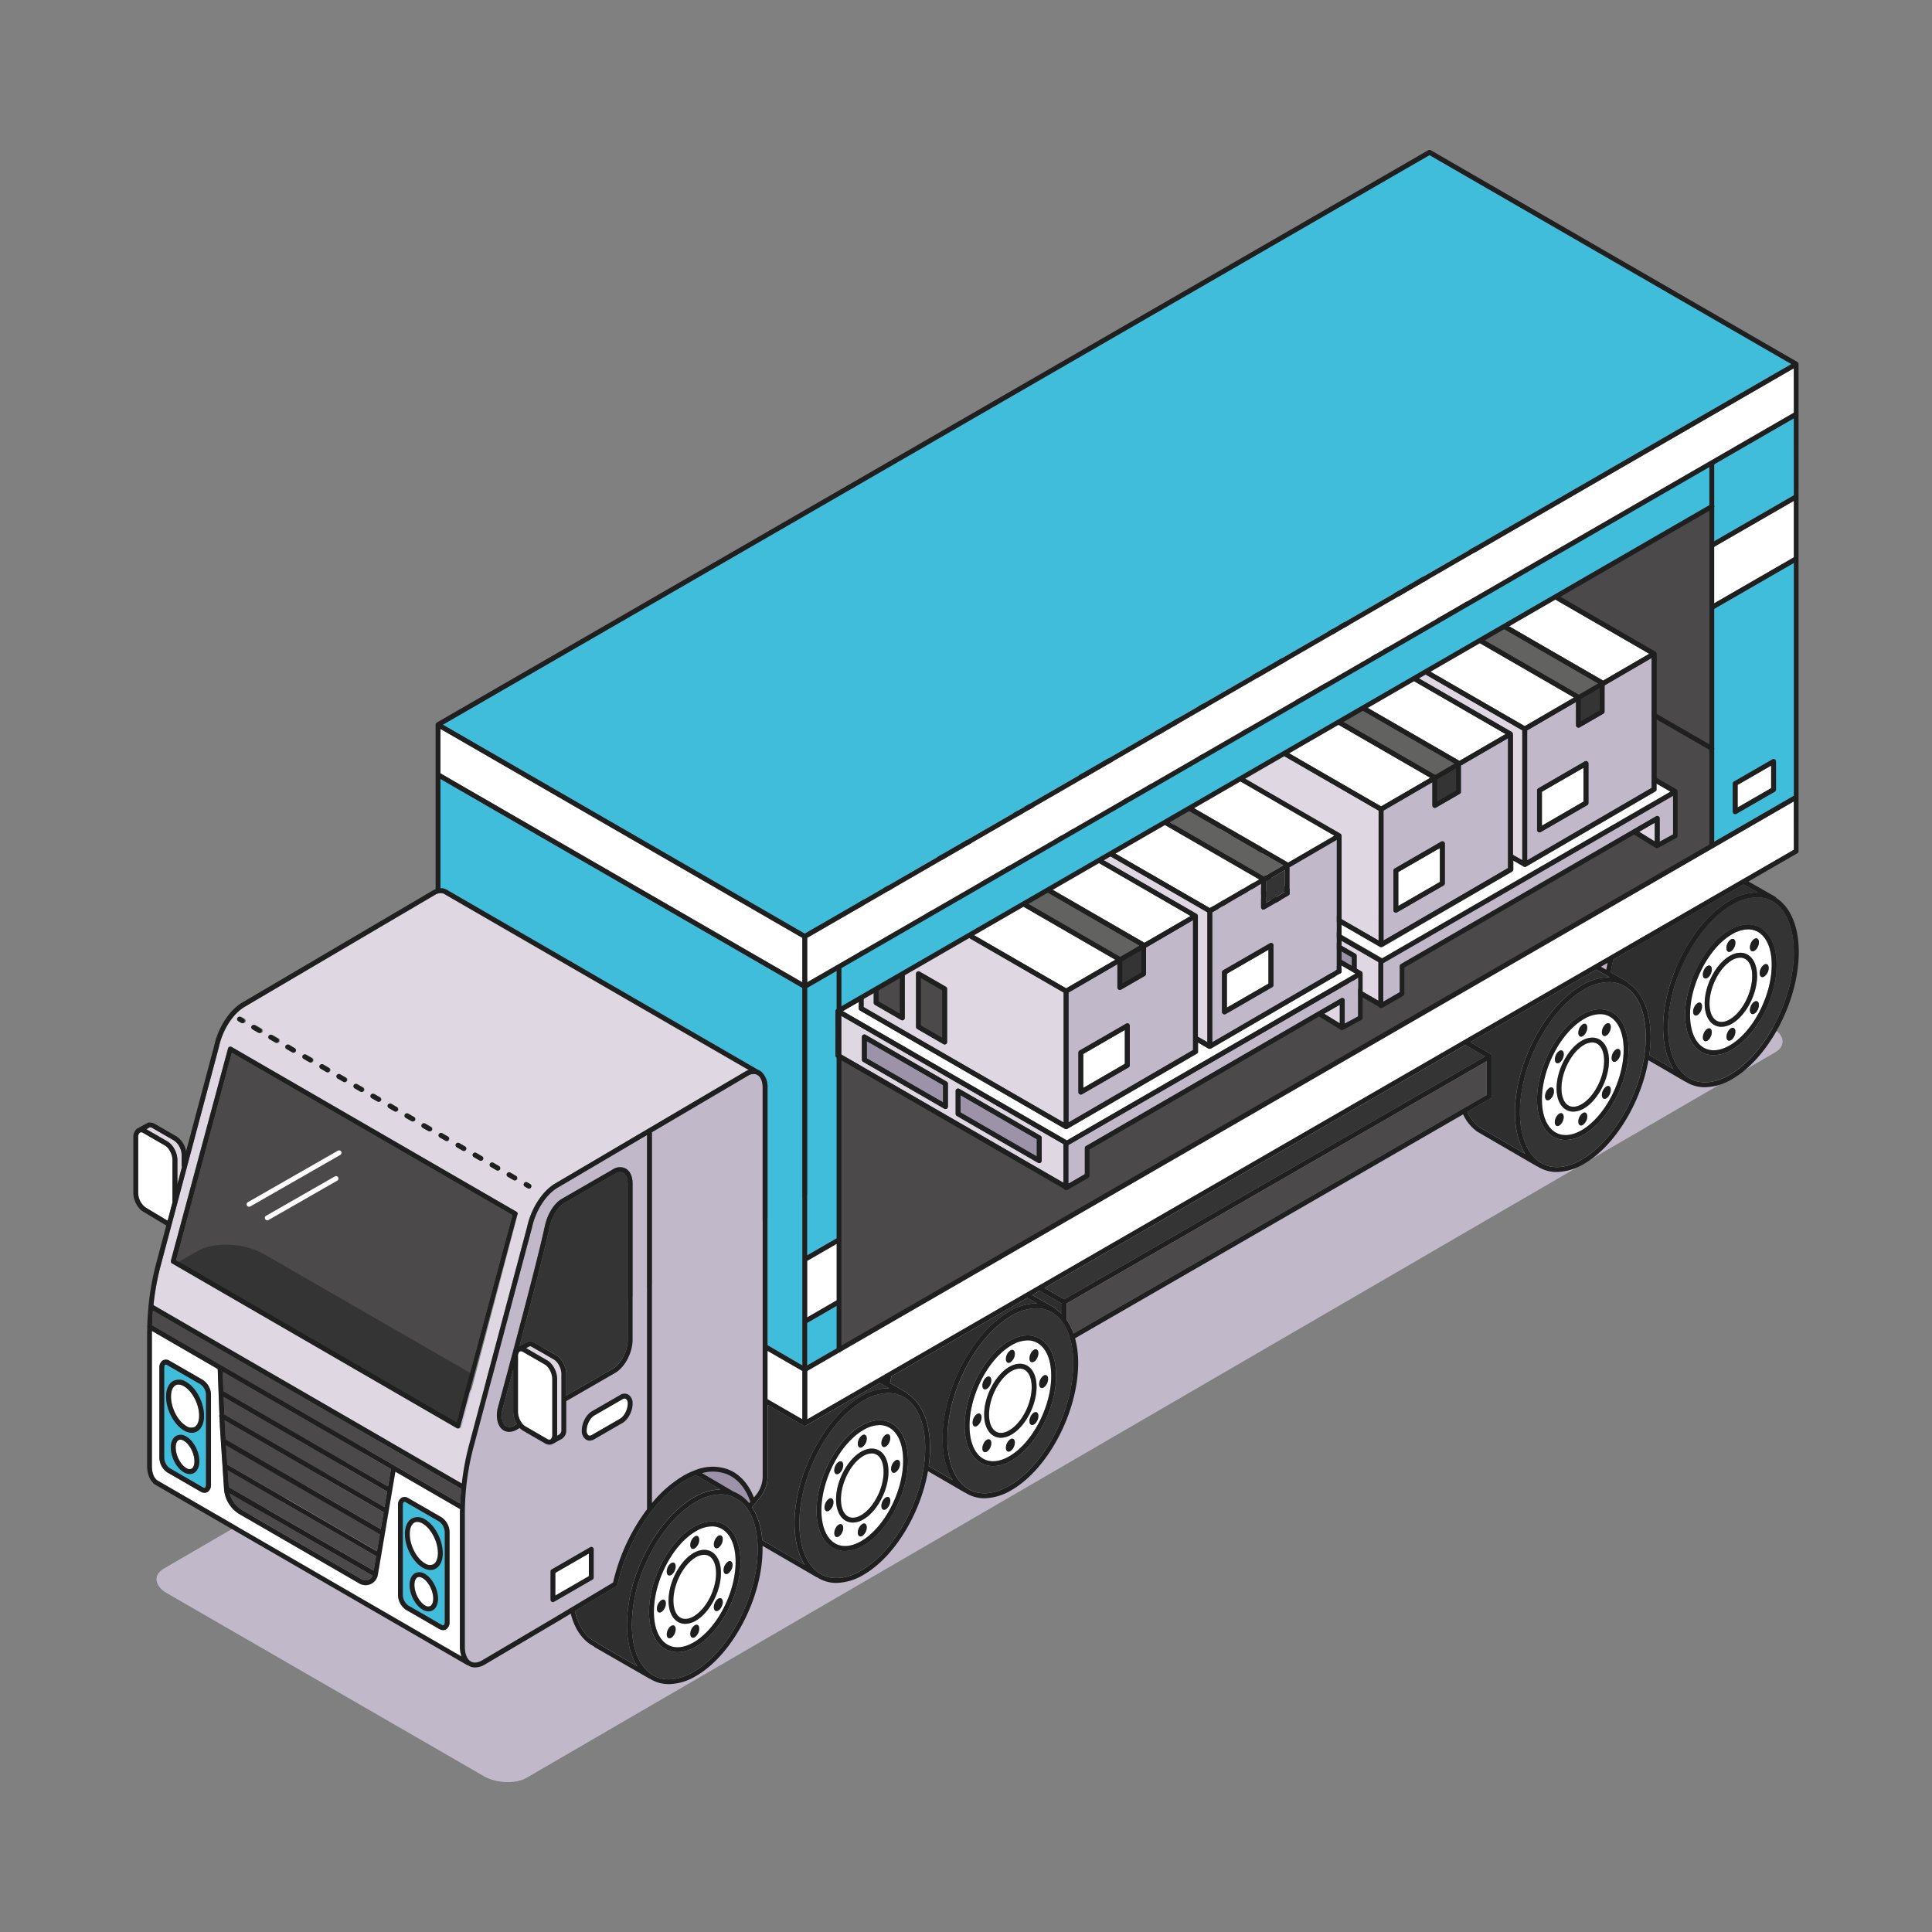 <svg id="Capa_1" data-name="Capa 1" xmlns="http://www.w3.org/2000/svg" viewBox="0 0 800 800"><rect x="0" y="0" width="800" height="800" fill="#808080" stroke="none"/><defs><style>.cls-1{fill:#c1b8ca;}.cls-2{fill:#fff;}.cls-3{fill:#2e2e2f;}.cls-4{fill:#4b494a;}.cls-5{fill:#353435;}.cls-6{fill:#dfd8e3;}.cls-7{fill:#9d93a9;}.cls-8{fill:#3fbddb;}.cls-9{fill:#1f1f1f;}.cls-10{fill:#626261;}</style></defs><path class="cls-1" d="M218,736.18,735.06,435.74c4.53-2.61,4-7.18-1.27-10.21L602.62,349.81c-5.23-3-13.15-3.35-17.68-.74L67.86,649.51c-4.53,2.61-4,7.18,1.27,10.21l131.16,75.72C205.53,738.47,213.45,738.8,218,736.18Z"/><path class="cls-2" d="M424.32,567.24a4,4,0,0,0-2-.52,7,7,0,0,0-3.41,1c-5.15,3-9.34,11-9.34,18,0,3.44,1,6,2.89,7.09,1.46.85,3.39.67,5.44-.52,5.15-3,9.35-11,9.35-17.94C427.22,570.89,426.16,568.31,424.32,567.24Z"/><path class="cls-2" d="M259.15,579.21a.87.87,0,0,0-.44-.11,2.05,2.05,0,0,0-.95.3l-11.66,6.73c-1.72,1-3.17,3.81-3.17,6.15a2.4,2.4,0,0,0,.77,2.09,1.47,1.47,0,0,0,1.39-.19l11.66-6.73c1.72-1,3.17-3.81,3.17-6.15A2.4,2.4,0,0,0,259.15,579.21Z"/><path class="cls-3" d="M264.24,649.63c5.12-13.15,13.69-24.19,22.94-29.53a23,23,0,0,1,11.05-3.38l-10.06-5.91a30.08,30.08,0,0,0-4.27,2.05c-12.75,7.36-24.07,24.76-28.17,43.29h0a1,1,0,0,1-.33.53l-.06.05s0,0-.08.07l-17.21,10.3c1.46,6.43,4.65,11.06,9.07,13a1,1,0,0,1,.44.41L263.91,690c-2.77-4.31-4.3-10.24-4.3-17.28A64.58,64.58,0,0,1,264.24,649.63Z"/><path class="cls-2" d="M190.47,626.67c0-.59.05-1.17.06-1.76l-26.78-15.49L157.88,644h0l-1.39,8.15a5.16,5.16,0,0,1-2.88,3.8,5.24,5.24,0,0,1-2.19.48,5.11,5.11,0,0,1-2.57-.69L99.42,627.13a13.29,13.29,0,0,1-6.62-10.65L91.17,592c-.06-.92-.15-2.86-.26-5.26a1,1,0,0,1,0-.82c-.28-6.78-.63-16.6-.72-19L62.9,551.09c0,.23,0,.45,0,.68V607c0,2.7.78,4.84,2.12,5.86l.1.1,126,72.9a12.35,12.35,0,0,1-.65-4ZM87.32,614.72a3.38,3.38,0,0,1-1.46,3.09,2.43,2.43,0,0,1-1.21.32,3.15,3.15,0,0,1-1.59-.46l-13.86-8A7.58,7.58,0,0,1,66,603.55V566.4a3.4,3.4,0,0,1,1.46-3.09,2.75,2.75,0,0,1,2.8.14l13.86,8a7.57,7.57,0,0,1,3.25,6.11Zm98.84,56.88a3.4,3.4,0,0,1-1.46,3.09,2.4,2.4,0,0,1-1.21.32,3.28,3.28,0,0,1-1.59-.46l-13.86-8h0a7.59,7.59,0,0,1-3.24-6.12V623.28a3.4,3.4,0,0,1,1.45-3.09,2.77,2.77,0,0,1,2.81.14l13.85,8a7.58,7.58,0,0,1,3.25,6.12Z"/><path class="cls-2" d="M225.61,565l-9.06-5.23a1.52,1.52,0,0,0-1.23-.22l-.16.09a2.44,2.44,0,0,0-.67,2v23a8.15,8.15,0,0,0,1.78,4.8h0a4.91,4.91,0,0,0,1.29,1.15l9.06,5.24a1.5,1.5,0,0,0,1.27.2l.1-.06a2.4,2.4,0,0,0,.69-2V571C228.68,568.72,227.28,566,225.61,565Z"/><polygon class="cls-2" points="229.96 660.63 243.83 652.62 243.83 643.29 229.96 651.3 229.96 660.63"/><polygon class="cls-4" points="72.92 521.81 189.13 589.03 212.22 503.13 96.01 435.92 72.92 521.81"/><path class="cls-5" d="M219.34,555.48a3.64,3.64,0,0,1,2,.5l9.06,5.23c2.29,1.32,4.09,4.71,4.09,7.71v8.91l19.24-11.08c3.42-2,6.2-7.33,6.2-11.94V490.19c0-2.23-.66-3.89-1.81-4.56a3.41,3.41,0,0,0-3.38.36l-21.09,12.17c-2.67,1.54-5.09,5.49-6,9.82-2.24,10.37-7.85,31.91-12.52,49.42l3.43-1.86A1,1,0,0,1,219.34,555.48Z"/><path class="cls-6" d="M218.28,508c1.63-7.65,6.34-14.91,11.71-18l78.62-46.24a8.58,8.58,0,0,1,1.43-.65l-126.28-73s-.06-.06-.1-.09a.88.88,0,0,1-.16,0,4.36,4.36,0,0,0-3.48.64L101.4,416.82c-4.91,2.84-9.24,9.57-10.77,16.74L66.48,524.24a107.13,107.13,0,0,0-2.94,16.17l127.68,73.86a109.47,109.47,0,0,1,2.92-15.65ZM217,490a1,1,0,0,1,1.38-.37l1.17.67a1,1,0,0,1,.37,1.38,1,1,0,0,1-.87.51.94.94,0,0,1-.51-.14l-1.17-.67A1,1,0,0,1,217,490Zm-7.05-4.07a1,1,0,0,1,1.38-.37l2.35,1.36a1,1,0,0,1-.5,1.88,1,1,0,0,1-.51-.13l-2.35-1.36A1,1,0,0,1,209.92,485.91Zm-7-4.07a1,1,0,0,1,1.38-.37l2.35,1.36a1,1,0,0,1-.5,1.88,1,1,0,0,1-.51-.13l-2.35-1.36A1,1,0,0,1,202.87,481.84Zm-7.05-4.07a1,1,0,0,1,1.38-.37l2.35,1.36a1,1,0,0,1-.5,1.89,1,1,0,0,1-.51-.14l-2.35-1.36A1,1,0,0,1,195.82,477.77Zm-7-4.07a1,1,0,0,1,1.38-.37l2.35,1.36a1,1,0,0,1-.5,1.89,1,1,0,0,1-.51-.14l-2.35-1.36A1,1,0,0,1,188.77,473.7Zm-7.05-4.06a1,1,0,0,1,1.38-.37l2.35,1.35a1,1,0,0,1,.37,1.38,1,1,0,0,1-.87.51,1,1,0,0,1-.51-.14L182.09,471A1,1,0,0,1,181.72,469.64Zm-7.05-4.07a1,1,0,0,1,1.38-.37l2.35,1.35a1,1,0,0,1-.51,1.89.93.93,0,0,1-.5-.14L175,467A1,1,0,0,1,174.67,465.57Zm-7-4.07a1,1,0,0,1,1.38-.37l2.35,1.35a1,1,0,0,1-.51,1.89.93.93,0,0,1-.5-.14L168,462.88A1,1,0,0,1,167.62,461.5Zm-7.05-4.07a1,1,0,0,1,1.38-.37l2.35,1.36a1,1,0,0,1,.37,1.38,1,1,0,0,1-.88.5,1,1,0,0,1-.5-.13l-2.35-1.36A1,1,0,0,1,160.57,457.43Zm-7-4.07a1,1,0,0,1,1.38-.37l2.35,1.36a1,1,0,0,1,.37,1.38,1,1,0,0,1-.88.5,1,1,0,0,1-.5-.13l-2.35-1.36A1,1,0,0,1,153.52,453.36Zm-7.05-4.07a1,1,0,0,1,1.38-.37l2.35,1.36a1,1,0,0,1,.37,1.38,1,1,0,0,1-.88.5,1,1,0,0,1-.5-.13l-2.35-1.36A1,1,0,0,1,146.47,449.29Zm-7.05-4.07a1,1,0,0,1,1.38-.37l2.35,1.36a1,1,0,0,1,.37,1.38,1,1,0,0,1-.88.5,1,1,0,0,1-.5-.13l-2.35-1.36A1,1,0,0,1,139.42,445.22Zm-7-4.07a1,1,0,0,1,1.38-.37l2.35,1.36a1,1,0,0,1,.37,1.38,1,1,0,0,1-.88.51,1,1,0,0,1-.5-.14l-2.35-1.36A1,1,0,0,1,132.37,441.15Zm-7.05-4.07a1,1,0,0,1,1.38-.37l2.35,1.36a1,1,0,0,1,.37,1.38,1,1,0,0,1-.88.51,1,1,0,0,1-.5-.14l-2.35-1.36A1,1,0,0,1,125.32,437.08Zm-7-4.07a1,1,0,0,1,1.38-.37L122,434a1,1,0,1,1-1,1.75l-2.35-1.35A1,1,0,0,1,118.27,433Zm-7-4.06a1,1,0,0,1,1.38-.37l2.35,1.35a1,1,0,0,1-.51,1.89.93.93,0,0,1-.5-.14l-2.35-1.35A1,1,0,0,1,111.22,429Zm-7-4.07a1,1,0,0,1,1.38-.37l2.35,1.35a1,1,0,0,1-.51,1.89.93.93,0,0,1-.5-.14l-2.35-1.35A1,1,0,0,1,104.17,424.88Zm-5.87-3.39a1,1,0,0,1,1.38-.37l1.17.68a1,1,0,0,1,.37,1.38,1,1,0,0,1-.88.5,1,1,0,0,1-.5-.13l-1.17-.68A1,1,0,0,1,98.3,421.49Zm92.44,169.33s0,0,0,.06a1.39,1.39,0,0,1-.06.19c0,.08-.13.12-.19.19s-.08.09-.13.13a1,1,0,0,1-.55.18h0a1.15,1.15,0,0,1-.26,0,.71.71,0,0,1-.15-.08l-.09,0-118-68.27,0,0A1.07,1.07,0,0,1,71,523a1.49,1.49,0,0,1-.12-.14.65.65,0,0,1-.08-.17,1.34,1.34,0,0,1-.07-.18,1.91,1.91,0,0,1,0-.39s0-.05,0-.07L94.4,434.12a.6.6,0,0,1,.06-.11c0-.05,0-.09,0-.13l.06-.06a1.34,1.34,0,0,1,.11-.14l.17-.14s.09,0,.14-.07a.81.81,0,0,1,.22-.07h.37a.16.16,0,0,0,.07,0l.12.06a.69.69,0,0,1,.13.05l118,68.26s0,0,.06.05l.15.13a.88.88,0,0,1,.12.15.91.91,0,0,1,.09.17,1,1,0,0,1,.06.18,1.15,1.15,0,0,1,0,.19,1.41,1.41,0,0,1,0,.2s0,.05,0,.07Z"/><path class="cls-5" d="M212.47,567.25c-2.6,9.65-4.47,16.49-4.52,16.69-.51,3,0,5.52,1.47,6.52a3.32,3.32,0,0,0,3.55-.25l1-.56a10,10,0,0,1-1.47-5Z"/><path class="cls-6" d="M229.38,563l-9.06-5.23a1.59,1.59,0,0,0-1.08-.27l-1.39.75,8.77,5.07c2.29,1.32,4.09,4.71,4.09,7.71v23c0,.16,0,.3-.05.46l.66-.37a2.21,2.21,0,0,0,1.14-2.16V568.92C232.46,566.66,231.05,563.92,229.38,563Z"/><path class="cls-1" d="M267.92,624.94V470L231,491.73c-4.91,2.83-9.24,9.56-10.76,16.73L196.1,599.14a107.08,107.08,0,0,0-3.61,27.53V681.9c0,3,.91,5.18,2.48,6.09,1.26.73,2.86.57,4.63-.46l30.84-18.22,5.88-3.53h0l17.53-10.49A80.71,80.71,0,0,1,267.92,624.94Zm-42.31-27.32-9.06-5.24a6.42,6.42,0,0,1-1.37-1.11L214,592a6.44,6.44,0,0,1-3.18.95,4.36,4.36,0,0,1-2.54-.79c-2.11-1.48-3-4.7-2.28-8.62.17-.67,15.59-57,19.66-75.94,1.07-4.94,3.81-9.31,7-11.15l21.09-12.17a5.28,5.28,0,0,1,5.4-.36c1.8,1,2.82,3.34,2.82,6.31v64.62c0,5.34-3.17,11.36-7.21,13.69l-20.25,11.66V592a4,4,0,0,1-1.57,3.47,1,1,0,0,1-.31.29l-.16.09-.06,0h-.06L229,597.75s0,0-.07,0l-.12.05-.06,0-.07,0a3,3,0,0,1-1.18.27A3.9,3.9,0,0,1,225.61,597.62Zm20.24,55.59a1,1,0,0,1-.5.87l-15.9,9.18a1,1,0,0,1-.5.14,1,1,0,0,1-.51-.14,1,1,0,0,1-.5-.88V650.72a1,1,0,0,1,.5-.88l15.9-9.18a1,1,0,0,1,1.51.88Zm-1.71-56.7a2.87,2.87,0,0,1-1.45-.39,4.22,4.22,0,0,1-1.78-3.84c0-3.08,1.84-6.55,4.18-7.9l11.66-6.73a3.3,3.3,0,0,1,3.41-.19,4.2,4.2,0,0,1,1.78,3.84c0,3.08-1.83,6.55-4.18,7.9l-11.66,6.73A3.87,3.87,0,0,1,244.14,596.51Z"/><path class="cls-3" d="M417.87,543.06a22.45,22.45,0,0,1,11.62-3.35l-4.06-2.3L369.14,569.9c-.21,1-.38,1.9-.53,2.85l6.77,3.85a1,1,0,0,1,.43.53c5.92,3.78,9.32,11.86,9.32,22.38a55.7,55.7,0,0,1-.54,7.56l10,5.8c-2.75-4.3-4.26-10.22-4.26-17.22C390.3,575.43,402.67,551.84,417.87,543.06Z"/><path class="cls-5" d="M374.26,578.5a12.72,12.72,0,0,0-6.45-1.68,20.79,20.79,0,0,0-10.25,3.1C342.91,588.38,331,611.19,331,630.76c0,10.11,3.22,17.77,8.85,21,4.58,2.64,10.51,2.14,16.7-1.43,14.64-8.45,26.56-31.26,26.56-50.84C383.11,589.4,379.88,581.74,374.26,578.5Zm-16.7,61.42a15.41,15.41,0,0,1-7.64,2.28,10.08,10.08,0,0,1-5.1-1.33c-4.26-2.47-6.71-8.07-6.71-15.38,0-13.5,8.27-29.26,18.44-35.13,4.63-2.68,9.16-3,12.74-1,4.26,2.46,6.7,8.06,6.7,15.38C376,618.29,367.72,634.05,357.56,639.92Z"/><path class="cls-2" d="M298.91,633.09a8.08,8.08,0,0,0-4.1-1.06,13.36,13.36,0,0,0-6.62,2c-9.61,5.54-17.42,20.52-17.42,33.38,0,6.57,2.07,11.53,5.69,13.62,2.93,1.69,6.74,1.35,10.72-.95,9.61-5.54,17.42-20.51,17.42-33.38C304.6,640.14,302.53,635.18,298.91,633.09Zm-11.23,3.12c1-.59,1.86,0,1.86,1.4a4.42,4.42,0,0,1-1.86,3.54c-1,.59-1.85,0-1.85-1.4A4.45,4.45,0,0,1,287.68,636.21ZM276.62,648.7c.73-1.38,1.9-2.05,2.62-1.51s.73,2.11,0,3.5-1.89,2-2.62,1.51S275.9,650.09,276.62,648.7Zm-2.72,18.8c-1,.59-1.86,0-1.86-1.4a4.42,4.42,0,0,1,1.86-3.54c1-.59,1.85,0,1.85,1.4A4.45,4.45,0,0,1,273.9,667.5Zm5.34,9.19c-.72,1.38-1.89,2.06-2.62,1.51s-.72-2.11,0-3.5,1.9-2.05,2.62-1.51S280,675.3,279.24,676.69Zm8.44,1.23c-1,.59-1.85,0-1.85-1.4a4.45,4.45,0,0,1,1.85-3.54c1-.59,1.86,0,1.86,1.4A4.42,4.42,0,0,1,287.68,677.92Zm.51-6.84a9,9,0,0,1-4.42,1.32,6.06,6.06,0,0,1-3-.8c-2.48-1.44-3.91-4.66-3.91-8.85,0-7.56,4.65-16.4,10.36-19.7,2.7-1.55,5.34-1.73,7.46-.51,2.48,1.43,3.91,4.65,3.91,8.84C298.55,658.94,293.9,667.78,288.19,671.08Zm10.55-5.65c-.72,1.38-1.89,2.06-2.62,1.51s-.72-2.11,0-3.49,1.9-2.06,2.62-1.52S299.47,664,298.74,665.43Zm0-26c-.72,1.38-1.89,2.06-2.62,1.51s-.72-2.11,0-3.49,1.9-2.06,2.62-1.52S299.47,638,298.74,639.43Zm2.73,7.2c1-.59,1.86,0,1.86,1.4a4.45,4.45,0,0,1-1.86,3.55c-1,.59-1.85,0-1.85-1.41A4.46,4.46,0,0,1,301.47,646.63Z"/><path class="cls-3" d="M427.46,536.23l9.24,5.26a1,1,0,0,1,.43.52,15.65,15.65,0,0,1,2.55,2.06v-4.3l-9.18-5.3Z"/><path class="cls-2" d="M368.28,591.16a8.11,8.11,0,0,0-4.1-1.06,13.36,13.36,0,0,0-6.62,2c-9.61,5.54-17.43,20.52-17.43,33.38,0,6.57,2.08,11.53,5.7,13.62,2.93,1.7,6.73,1.36,10.72-.94,9.61-5.55,17.42-20.52,17.42-33.38C374,598.22,371.9,593.25,368.28,591.16Zm-11.23,3.12c1-.59,1.86,0,1.86,1.4a4.42,4.42,0,0,1-1.86,3.54c-1,.59-1.85,0-1.85-1.4A4.45,4.45,0,0,1,357.05,594.28ZM346,606.78c.73-1.39,1.9-2.06,2.62-1.52s.73,2.11,0,3.5-1.89,2.06-2.62,1.51S345.27,608.16,346,606.78Zm-2.73,18.79c-1,.59-1.85,0-1.85-1.4a4.43,4.43,0,0,1,1.85-3.54c1-.59,1.86,0,1.86,1.4A4.43,4.43,0,0,1,343.26,625.57Zm5.35,9.19c-.72,1.38-1.89,2.06-2.62,1.51s-.72-2.11,0-3.49,1.9-2.06,2.62-1.52S349.34,633.38,348.61,634.76Zm8.44,1.23c-1,.59-1.85,0-1.85-1.4a4.45,4.45,0,0,1,1.85-3.54c1-.59,1.86,0,1.86,1.4A4.42,4.42,0,0,1,357.05,636Zm.51-6.84a8.89,8.89,0,0,1-4.42,1.32,6.06,6.06,0,0,1-3-.8c-2.48-1.44-3.91-4.66-3.91-8.84,0-7.57,4.65-16.41,10.36-19.7,2.69-1.56,5.34-1.74,7.45-.52,2.49,1.43,3.92,4.65,3.92,8.84C367.92,617,363.27,625.85,357.56,629.15Zm10.55-5.65c-.72,1.38-1.89,2.06-2.62,1.51s-.72-2.11,0-3.49,1.9-2.06,2.62-1.51S368.84,622.12,368.11,623.5Zm0-26c-.72,1.38-1.89,2.06-2.62,1.51s-.72-2.11,0-3.49,1.9-2.06,2.62-1.51S368.84,596.12,368.11,597.5Zm2.73,7.21c1-.59,1.85,0,1.85,1.4a4.45,4.45,0,0,1-1.85,3.54c-1,.59-1.85,0-1.85-1.4A4.43,4.43,0,0,1,370.84,604.71Z"/><polygon class="cls-5" points="614.95 437.46 606.78 432.71 432.53 533.31 440.69 538.02 614.95 437.46"/><path class="cls-5" d="M306.61,621.65l-3.43-2a13.07,13.07,0,0,0-4.77-.87,20.74,20.74,0,0,0-10.22,3.08c-8.86,5.12-17.11,15.78-22.07,28.52a62.52,62.52,0,0,0-4.49,22.32c0,10.11,3.22,17.77,8.85,21,4.59,2.65,10.52,2.14,16.7-1.43,14.65-8.46,26.56-31.26,26.56-50.84,0-7-1.53-12.87-4.43-16.92A14.85,14.85,0,0,0,306.61,621.65Zm-18.42,60.2a15.52,15.52,0,0,1-7.64,2.28,10.09,10.09,0,0,1-5.1-1.34c-4.26-2.46-6.71-8.06-6.71-15.37,0-13.51,8.27-29.27,18.44-35.14,4.63-2.67,9.16-3,12.74-.94,4.26,2.46,6.7,8.06,6.7,15.37C306.62,660.22,298.35,676,288.19,681.85Z"/><path class="cls-3" d="M356.55,578.17a22.43,22.43,0,0,1,11.62-3.34l-.75-.43h-.11a1,1,0,0,1-.68-.45l-2.28-1.29-30.61,17.68h-.05a.92.92,0,0,1-.91,0h0l-14.91-8.62V611.2a14.38,14.38,0,0,1-3.53,9.43c-.15.17-.42.51-.75.92-.85,1.05-1.57,1.92-2.12,2.52a29.29,29.29,0,0,1,4.18,13.66L333.23,648c-2.74-4.3-4.25-10.22-4.25-17.22C329,610.54,341.34,587,356.55,578.17Z"/><path class="cls-2" d="M366.83,571.23l-.44.26.36.21C366.77,571.54,366.8,571.39,366.83,571.23Z"/><path class="cls-2" d="M363,602.36a4,4,0,0,0-2-.52,7,7,0,0,0-3.41,1c-5.16,3-9.35,11-9.35,18,0,3.44,1.06,6,2.9,7.09,1.47.84,3.4.65,5.44-.52,5.15-3,9.34-11,9.34-17.95C365.89,606,364.84,603.42,363,602.36Z"/><path class="cls-2" d="M293.63,644.29a4,4,0,0,0-2-.53,7,7,0,0,0-3.41,1c-5.15,3-9.35,11-9.35,17.94,0,3.45,1.06,6,2.91,7.1,1.46.84,3.39.66,5.43-.52,5.15-3,9.35-11,9.35-18C296.53,647.94,295.47,645.35,293.63,644.29Z"/><path class="cls-6" d="M73.44,480.34v9.93l1.89-7.1a1,1,0,0,1-.14-.49v-4.4a7.59,7.59,0,0,0-3.07-6l-9.07-5.24a1.71,1.71,0,0,0-1.08-.27l-1.39.76,8.77,5.06C71.64,474,73.44,477.34,73.44,480.34Z"/><path class="cls-7" d="M300.62,610.29a16.14,16.14,0,0,0-9.86-.31l13.11,7.71a15.36,15.36,0,0,1,6.33,4.7c.16-.17.3-.34.47-.54C308.64,616,305.17,612,300.62,610.29Z"/><path class="cls-8" d="M181.9,630.08l-13.86-8c-.15-.09-.53-.27-.77-.14s-.45.54-.45,1.34v37.15a5.66,5.66,0,0,0,2.24,4.37l13.85,8c.16.09.54.29.78.15s.45-.54.45-1.34V634.45A5.66,5.66,0,0,0,181.9,630.08Zm-2.71,36.7a3.42,3.42,0,0,1-1.76.47,5,5,0,0,1-2.46-.72c-3-1.75-5.4-6.25-5.4-10.24,0-2.27.8-4,2.2-4.84a4.13,4.13,0,0,1,4.21.26c3,1.75,5.41,6.25,5.41,10.24C181.39,664.21,180.59,666,179.19,666.78Zm1.27-17.3a4.44,4.44,0,0,1-2.26.6,6.5,6.5,0,0,1-3.23-1c-4.12-2.37-7.34-8.5-7.34-13.94,0-3,1-5.36,2.87-6.41a5.33,5.33,0,0,1,5.48.36c4.12,2.37,7.35,8.5,7.35,13.94C183.33,646.1,182.28,648.43,180.46,649.48Z"/><path class="cls-4" d="M191,616.45s-.06,0-.09,0l-127.6-73.8q-.26,3.07-.34,6.16L190.6,622.61C190.68,620.56,190.82,618.5,191,616.45Z"/><path class="cls-1" d="M312.76,619.31a12.34,12.34,0,0,0,3-8.11V450.41c0-2.37-.68-4.15-1.83-5.05l-.78-.46a4.22,4.22,0,0,0-3.55.58l-39.69,23.35V622.4a50.05,50.05,0,0,1,12.95-11.29,31.13,31.13,0,0,1,5.11-2.39h0a19.08,19.08,0,0,1,13.31-.32c4.82,1.82,8.53,5.85,10.81,11.67Z"/><polygon class="cls-2" points="317.81 579.39 332.22 587.71 332.22 567.69 317.81 559.37 317.81 579.39"/><polygon class="cls-2" points="332.22 388.34 182.38 301.83 182.38 320.23 332.22 406.74 332.22 388.34"/><polygon class="cls-4" points="155.76 644.37 94.31 608.83 94.78 615.81 154.74 650.36 155.76 644.37"/><path class="cls-8" d="M184.39,368.17a1.2,1.2,0,0,1,.39.13l129.37,74.83a4.5,4.5,0,0,1,.51.2c.13.08.23.21.36.3l.24.14a1,1,0,0,1,.34.35,8.57,8.57,0,0,1,2.22,6.29V557l14.4,8.32V409.07L182.38,322.56v45.25a5,5,0,0,1,1.74.21A.89.89,0,0,1,184.39,368.17Z"/><path class="cls-2" d="M71.42,497.86V480.34c0-2.27-1.41-5-3.08-6l-9.06-5.23a1.48,1.48,0,0,0-1.23-.21l-.15.08a2.4,2.4,0,0,0-.68,2v23a7.61,7.61,0,0,0,3.07,6l9.1,5.47Z"/><path class="cls-2" d="M76.13,574a4.61,4.61,0,0,0-2.21-.69,2.55,2.55,0,0,0-1.26.33c-1.18.68-1.86,2.38-1.86,4.66,0,4.71,2.85,10.18,6.34,12.19a3.51,3.51,0,0,0,3.47.37c1.18-.69,1.86-2.38,1.86-4.66C82.47,581.49,79.62,576,76.13,574Z"/><path class="cls-4" d="M100.43,625.38,149.86,654a3.08,3.08,0,0,0,2.89.12,3,3,0,0,0,1.56-1.65L95.15,618.36A11.26,11.26,0,0,0,100.43,625.38Z"/><path class="cls-2" d="M76.13,596.59a3,3,0,0,0-1.44-.46,1.46,1.46,0,0,0-.75.2c-.75.43-1.19,1.58-1.19,3.08,0,3.23,2,7.11,4.39,8.49a2.25,2.25,0,0,0,2.19.25c.75-.42,1.19-1.58,1.19-3.08C80.52,601.85,78.51,598,76.13,596.59Z"/><path class="cls-2" d="M175,630.88a4.61,4.61,0,0,0-2.21-.69,2.39,2.39,0,0,0-1.25.33c-1.18.68-1.86,2.38-1.86,4.66,0,4.7,2.84,10.18,6.33,12.19a3.51,3.51,0,0,0,3.47.36c1.18-.68,1.86-2.38,1.86-4.66C181.31,638.37,178.47,632.9,175,630.88Z"/><path class="cls-2" d="M175,653.47a2.92,2.92,0,0,0-1.43-.46,1.49,1.49,0,0,0-.76.2c-.74.42-1.19,1.58-1.19,3.08,0,3.22,2,7.11,4.39,8.48a2.24,2.24,0,0,0,2.2.26c.74-.43,1.19-1.58,1.19-3.08C179.37,658.72,177.35,654.84,175,653.47Z"/><path class="cls-8" d="M83.06,573.21l-13.86-8a1.24,1.24,0,0,0-.57-.19.46.46,0,0,0-.21,0c-.2.12-.44.54-.44,1.34v37.15a5.65,5.65,0,0,0,2.23,4.37l13.86,8c.15.09.53.28.78.14s.44-.54.44-1.34V577.57A5.61,5.61,0,0,0,83.06,573.21Zm-2.71,36.7a3.52,3.52,0,0,1-1.77.46,4.94,4.94,0,0,1-2.45-.72c-3-1.75-5.4-6.25-5.4-10.24,0-2.26.8-4,2.19-4.83a4.12,4.12,0,0,1,4.22.26c3,1.74,5.4,6.24,5.4,10.23C82.54,607.34,81.74,609.1,80.35,609.91Zm1.27-17.3a4.46,4.46,0,0,1-2.26.59,6.55,6.55,0,0,1-3.23-1c-4.12-2.38-7.35-8.51-7.35-14,0-3,1-5.36,2.87-6.41a5.38,5.38,0,0,1,5.49.36c4.12,2.38,7.35,8.51,7.35,14C84.49,589.22,83.44,591.55,81.62,592.61Z"/><path class="cls-4" d="M161.89,608.34,92.23,568.05c.06,1.81.17,4.77.29,8.05l68.15,39.42Z"/><polygon class="cls-4" points="157.31 635.28 93.63 598.45 94.15 606.4 156.12 642.25 157.31 635.28"/><path class="cls-4" d="M158.85,626.2,93,588.11c.07,1.69.14,3,.19,3.72l.27,4.19,64.21,37.14Z"/><path class="cls-4" d="M160.3,617.64,92.61,578.49c.1,2.5.2,5,.29,7.23l66.31,38.35Z"/><polygon class="cls-2" points="347.73 514.32 334.25 522.11 334.25 545.48 347.73 537.69 347.73 514.32"/><polygon class="cls-2" points="708.48 227.22 708.48 250.59 742.78 230.78 742.78 207.42 708.48 227.22"/><path class="cls-4" d="M615.62,439.41,441.7,539.77v6.71a23.41,23.41,0,0,1,2.85,5.68l171.07-98.72Z"/><path class="cls-2" d="M717.23,386.83c-9.61,5.54-17.42,20.52-17.42,33.38,0,6.57,2.07,11.53,5.69,13.62,2.92,1.69,6.74,1.36,10.72-.95,9.61-5.54,17.42-20.52,17.42-33.38,0-6.57-2.07-11.53-5.69-13.62a8.08,8.08,0,0,0-4.1-1.06A13.36,13.36,0,0,0,717.23,386.83Zm-.51,2.17c1-.59,1.86,0,1.86,1.4a4.43,4.43,0,0,1-1.86,3.54c-1,.59-1.85,0-1.85-1.4A4.45,4.45,0,0,1,716.72,389Zm-11.06,12.49c.73-1.38,1.9-2.06,2.62-1.51s.73,2.11,0,3.49-1.89,2.06-2.62,1.52S704.94,402.88,705.66,401.49Zm-2.73,18.8c-1,.59-1.85,0-1.85-1.4a4.43,4.43,0,0,1,1.85-3.54c1-.6,1.86,0,1.86,1.4A4.43,4.43,0,0,1,702.93,420.29Zm5.35,9.18c-.72,1.39-1.89,2.06-2.62,1.52s-.72-2.11,0-3.5,1.9-2.06,2.62-1.51S709,428.09,708.28,429.47Zm8.44,1.24c-1,.59-1.85,0-1.85-1.4a4.45,4.45,0,0,1,1.85-3.54c1-.59,1.86,0,1.86,1.4A4.43,4.43,0,0,1,716.72,430.71Zm11.06-12.49c-.72,1.38-1.89,2.06-2.62,1.51s-.72-2.11,0-3.49,1.9-2.06,2.62-1.52S728.51,416.83,727.78,418.22Zm2.73-18.8c1-.59,1.86,0,1.86,1.4a4.42,4.42,0,0,1-1.86,3.54c-1,.59-1.85,0-1.85-1.4A4.45,4.45,0,0,1,730.51,399.42Zm-5.35-9.18c.73-1.39,1.9-2.06,2.62-1.52s.73,2.11,0,3.5-1.89,2.06-2.62,1.51S724.44,391.62,725.16,390.24Zm2.43,13.93c0,7.56-4.65,16.4-10.36,19.7a9,9,0,0,1-4.42,1.31,6,6,0,0,1-3-.79c-2.49-1.44-3.91-4.66-3.91-8.85,0-7.56,4.65-16.4,10.36-19.7,2.7-1.55,5.34-1.74,7.46-.52C726.16,396.76,727.59,400,727.59,404.17Z"/><path class="cls-2" d="M661.34,432.19a4,4,0,0,0-2-.52,7,7,0,0,0-3.41,1c-5.16,3-9.35,11-9.35,18,0,3.44,1.06,6,2.9,7.09,1.46.85,3.4.66,5.44-.52,5.15-3,9.34-11,9.34-18C664.24,435.84,663.19,433.25,661.34,432.19Z"/><path class="cls-5" d="M435.58,543.38a12.71,12.71,0,0,0-6.45-1.67,20.79,20.79,0,0,0-10.25,3.1c-14.64,8.46-26.56,31.26-26.56,50.84,0,10.11,3.23,17.77,8.85,21,4.59,2.64,10.52,2.14,16.7-1.43,14.65-8.46,26.56-31.27,26.56-50.84C444.43,554.29,441.21,546.63,435.58,543.38Zm-16.7,61.42a15.43,15.43,0,0,1-7.63,2.29,10.13,10.13,0,0,1-5.11-1.34c-4.26-2.46-6.71-8.06-6.71-15.37,0-13.51,8.28-29.27,18.44-35.14,4.64-2.68,9.16-3,12.74-.94,4.26,2.46,6.71,8.06,6.71,15.37C437.32,583.17,429.05,598.93,418.88,604.8Z"/><path class="cls-2" d="M666.63,421a8.12,8.12,0,0,0-4.11-1.06,13.35,13.35,0,0,0-6.61,2c-9.61,5.55-17.43,20.52-17.43,33.38,0,6.57,2.08,11.54,5.69,13.62,2.93,1.69,6.74,1.36,10.73-.94,9.6-5.55,17.42-20.52,17.42-33.38C672.32,428.05,670.24,423.08,666.63,421Zm-11.23,3.12c1-.59,1.85,0,1.85,1.4a4.43,4.43,0,0,1-1.85,3.54c-1,.59-1.85,0-1.85-1.4A4.45,4.45,0,0,1,655.4,424.11Zm-11.06,12.5c.72-1.38,1.9-2.06,2.62-1.51s.72,2.11,0,3.49-1.9,2.06-2.62,1.51S643.62,438,644.34,436.61Zm-2.73,18.79c-1,.59-1.85,0-1.85-1.4a4.45,4.45,0,0,1,1.85-3.54c1-.59,1.86,0,1.86,1.4A4.43,4.43,0,0,1,641.61,455.4Zm5.35,9.19c-.72,1.38-1.9,2.06-2.62,1.51s-.72-2.11,0-3.49,1.9-2.06,2.62-1.51S647.68,463.21,647,464.59Zm8.44,1.23c-1,.6-1.85,0-1.85-1.4a4.45,4.45,0,0,1,1.85-3.54c1-.59,1.85,0,1.85,1.4A4.43,4.43,0,0,1,655.4,465.82Zm.51-6.84a8.92,8.92,0,0,1-4.43,1.32,6,6,0,0,1-3-.8c-2.49-1.43-3.91-4.66-3.91-8.84,0-7.57,4.65-16.41,10.36-19.7,2.69-1.56,5.33-1.74,7.45-.52,2.49,1.43,3.91,4.66,3.91,8.84C666.26,446.85,661.62,455.68,655.91,459Zm10.55-5.65c-.72,1.38-1.89,2.06-2.62,1.51s-.72-2.11,0-3.49,1.9-2.06,2.62-1.51S667.18,452,666.46,453.33Zm0-26c-.72,1.38-1.89,2.06-2.62,1.51s-.72-2.11,0-3.49,1.9-2.06,2.62-1.51S667.18,426,666.46,427.33Zm2.73,7.21c1-.59,1.85,0,1.85,1.4a4.45,4.45,0,0,1-1.85,3.54c-1,.59-1.85,0-1.85-1.4A4.43,4.43,0,0,1,669.19,434.54Z"/><path class="cls-5" d="M717.23,374.64c-14.65,8.46-26.56,31.26-26.56,50.84,0,10.11,3.22,17.77,8.85,21,4.59,2.65,10.52,2.14,16.7-1.43,14.65-8.46,26.56-31.26,26.56-50.84,0-10.11-3.23-17.77-8.85-21a12.74,12.74,0,0,0-6.45-1.67A20.79,20.79,0,0,0,717.23,374.64Zm18.43,24.86c0,13.51-8.27,29.27-18.43,35.14a15.41,15.41,0,0,1-7.63,2.28,10,10,0,0,1-5.11-1.34c-4.26-2.46-6.71-8.06-6.71-15.37,0-13.51,8.28-29.27,18.44-35.14,4.64-2.67,9.16-3,12.74-.94C733.22,386.59,735.66,392.19,735.66,399.5Z"/><path class="cls-5" d="M672.61,408.33a12.75,12.75,0,0,0-6.45-1.68,20.79,20.79,0,0,0-10.25,3.1c-14.65,8.46-26.56,31.27-26.56,50.85,0,10.1,3.22,17.76,8.85,21,4.58,2.65,10.52,2.14,16.7-1.43,14.64-8.45,26.56-31.26,26.56-50.84C681.46,419.23,678.23,411.57,672.61,408.33Zm-16.7,61.42a15.41,15.41,0,0,1-7.64,2.28,10.15,10.15,0,0,1-5.11-1.33c-4.25-2.46-6.7-8.07-6.7-15.38,0-13.5,8.27-29.26,18.44-35.13,4.63-2.68,9.15-3,12.74-.95,4.26,2.46,6.7,8.07,6.7,15.38C674.34,448.12,666.07,463.88,655.91,469.75Z"/><path class="cls-2" d="M720.64,396.55a7,7,0,0,0-3.41,1c-5.15,3-9.35,11-9.35,18,0,3.45,1.06,6,2.9,7.09,1.47.85,3.4.67,5.44-.52,5.15-3,9.34-11,9.34-17.94,0-3.45-1-6-2.89-7.1A4.11,4.11,0,0,0,720.64,396.55Z"/><polygon class="cls-8" points="347.73 401.29 334.25 409.07 334.25 519.77 347.73 511.99 347.73 401.29"/><polygon class="cls-8" points="708.48 193.03 708.48 224.89 742.78 205.08 742.78 173.22 708.48 193.03"/><path class="cls-8" d="M708.47,252.93v96.39l34.31-19.81V233.12Zm27,74a1,1,0,0,1-.5.88L719,337a1,1,0,0,1-.5.13,1,1,0,0,1-1-1V324.47a1,1,0,0,1,.51-.87l15.89-9.18a1,1,0,0,1,1,0,1,1,0,0,1,.5.88Z"/><polygon class="cls-8" points="347.73 540.03 334.25 547.81 334.25 565.36 347.73 557.58 347.73 540.03"/><path class="cls-3" d="M654.9,408a22.43,22.43,0,0,1,11.61-3.34l-1.2-.68h0l-4.39-2.5-52.1,30.07,8.34,4.85a1,1,0,0,1,.46,1.11c0,.05,0,.1,0,.16V454a1,1,0,0,1-.51.87l-9.54,5.51a16,16,0,0,0,5.21,6.49l18.78,10.92c-2.75-4.31-4.27-10.22-4.27-17.22C627.32,440.37,639.69,416.78,654.9,408Z"/><path class="cls-2" d="M429.6,556.05a8.08,8.08,0,0,0-4.1-1.06,13.44,13.44,0,0,0-6.62,2c-9.61,5.55-17.42,20.53-17.42,33.39,0,6.56,2.07,11.53,5.69,13.62,2.93,1.69,6.74,1.35,10.72-1,9.61-5.54,17.42-20.52,17.42-33.38C435.29,563.1,433.22,558.14,429.6,556.05Zm-11.23,3.12c1-.59,1.86,0,1.86,1.4a4.43,4.43,0,0,1-1.86,3.54c-1,.59-1.85,0-1.85-1.4A4.43,4.43,0,0,1,418.37,559.17Zm-11.05,12.49c.72-1.38,1.89-2.06,2.62-1.51s.72,2.11,0,3.49-1.9,2.06-2.62,1.52S406.59,573,407.32,571.66Zm-2.73,18.79c-1,.6-1.86,0-1.86-1.4a4.43,4.43,0,0,1,1.86-3.54c1-.59,1.85,0,1.85,1.4A4.43,4.43,0,0,1,404.59,590.45Zm5.35,9.19c-.73,1.39-1.9,2.06-2.62,1.52s-.73-2.11,0-3.5,1.89-2.06,2.62-1.51S410.66,598.26,409.94,599.64Zm8.43,1.24c-1,.59-1.85,0-1.85-1.4a4.43,4.43,0,0,1,1.85-3.54c1-.59,1.86,0,1.86,1.4A4.43,4.43,0,0,1,418.37,600.88Zm.51-6.85a8.89,8.89,0,0,1-4.42,1.32,6,6,0,0,1-3-.8c-2.48-1.43-3.91-4.65-3.91-8.84,0-7.56,4.65-16.4,10.36-19.7,2.69-1.55,5.34-1.74,7.46-.52,2.48,1.44,3.91,4.66,3.91,8.85C429.24,581.9,424.59,590.74,418.88,594Zm10.56-5.65c-.73,1.39-1.9,2.06-2.62,1.52s-.73-2.11,0-3.5,1.89-2.06,2.62-1.51S430.16,587,429.44,588.38Zm0-26c-.73,1.39-1.9,2.06-2.62,1.52s-.73-2.11,0-3.5,1.89-2.06,2.62-1.51S430.16,561,429.44,562.38Zm2.72,7.21c1-.59,1.86,0,1.86,1.4a4.42,4.42,0,0,1-1.86,3.54c-1,.59-1.85,0-1.85-1.4A4.45,4.45,0,0,1,432.16,569.59Z"/><polygon class="cls-2" points="733.41 317.05 719.54 325.06 719.54 334.39 733.41 326.38 733.41 317.05"/><path class="cls-2" d="M334.25,587.71l33.42-19.29s0,0,0,0L742.78,351.86v-20L334.25,567.69Z"/><path class="cls-3" d="M722,366.19l-54.1,31.23a1.19,1.19,0,0,1,0,.42c-.39,1.6-.68,3.18-.94,4.75l6.77,3.85a1,1,0,0,1,.43.52c5.92,3.78,9.32,11.86,9.32,22.38a54.17,54.17,0,0,1-.55,7.56l10,5.8c-2.75-4.3-4.27-10.22-4.27-17.22,0-20.22,12.37-43.81,27.58-52.59a22.43,22.43,0,0,1,11.62-3.34l-5.69-3.23A1.79,1.79,0,0,1,722,366.19Z"/><path class="cls-5" d="M182.06,585.88c1.27.71,7.2,5.45,7.73,4.18,1.4-3.42,4.18-13.34,5.9-21l-86.43-49.77c-8.15-4.71-20.61-5.23-27.67-1.15l-8.67,5s12.62,7.07,13.43,7.55C117.19,549,154.46,570.38,182.06,585.88Z"/><polygon class="cls-4" points="347.42 400.71 347.42 558.36 709.03 350.22 708.83 191.86 347.42 400.71"/><path class="cls-9" d="M709.33,309.07l-86.2-49.69c-.64.39-1.28.77-1.9,1.17l-.06,0,87.15,50.23a1,1,0,0,0,.5.13,1,1,0,0,0,.88-.5A1,1,0,0,0,709.33,309.07Z"/><path class="cls-1" d="M572.89,335.66v53.78l51.56-30V305.7L604.93,317v10.85a1,1,0,0,1-.51.87l-9.78,5.65a1,1,0,0,1-1,0,1,1,0,0,1-.51-.87V323.9Zm23.84,12.85a1,1,0,0,1,1.52.88v16.38a1,1,0,0,1-.51.88l-19.25,11.12a1,1,0,0,1-.51.13,1,1,0,0,1-.5-.13,1,1,0,0,1-.51-.88V360.51a1,1,0,0,1,.51-.88Z"/><polygon class="cls-2" points="596.23 351.14 579 361.09 579 375.14 596.23 365.19 596.23 351.14"/><path class="cls-6" d="M626,303.12a1.18,1.18,0,0,1,.25.25l.08.11a1,1,0,0,1,.12.46h0v50l3.89,2.24V302.43L547.51,254.6v3.17L626,303.06S626,303.11,626,303.12Z"/><polygon class="cls-4" points="494.23 339.28 503.04 344.36 503.04 324.73 494.23 319.64 494.23 339.28"/><polygon class="cls-2" points="592.26 322.06 509.41 274.23 489.03 286.07 571.88 333.91 592.26 322.06"/><path class="cls-2" d="M623.44,303.94l-77.17-44.55a1,1,0,0,1-.52-.3l-5.16-3-19.11,11.11,82.85,47.83Z"/><polygon class="cls-10" points="602.32 316.22 519.46 268.39 511.43 273.06 594.28 320.89 602.32 316.22"/><polygon class="cls-5" points="595.14 322.73 595.14 331.79 602.91 327.31 602.91 318.22 595.14 322.73"/><path class="cls-1" d="M632.38,302.43v53.78l51.55-30V272.46l-19.51,11.35v10.84a1,1,0,0,1-.51.88l-9.78,5.65a1,1,0,0,1-1.52-.88v-9.63Zm23.84,12.85a1,1,0,0,1,1.52.87v16.39a1,1,0,0,1-.51.87L638,344.53a1,1,0,0,1-.5.14,1,1,0,0,1-.51-.14,1,1,0,0,1-.5-.87V327.27a1,1,0,0,1,.5-.87Z"/><polygon class="cls-5" points="654.63 289.49 654.63 298.55 662.39 294.07 662.39 284.98 654.63 289.49"/><polygon class="cls-2" points="651.75 288.83 568.89 241 548.52 252.84 631.37 300.68 651.75 288.83"/><polygon class="cls-2" points="655.71 317.91 638.48 327.85 638.48 341.9 655.71 331.95 655.71 317.91"/><polygon class="cls-10" points="661.8 282.99 578.95 235.15 570.91 239.83 653.76 287.66 661.8 282.99"/><polygon class="cls-2" points="682.92 270.71 600.07 222.88 580.97 233.98 663.82 281.82 682.92 270.71"/><path class="cls-6" d="M478.33,361l92.44,53.37v-16l-92.44-53.38Zm47.81,15.38a1,1,0,0,1,.51-.88,1,1,0,0,1,1,0l33.6,19.4a1,1,0,0,1,.51.88v9.46a1,1,0,0,1-1,1,1,1,0,0,1-.51-.14l-33.6-19.4a1,1,0,0,1-.51-.87ZM487.33,354a1,1,0,0,1,.51-.87,1,1,0,0,1,1,0l33.6,19.4a1,1,0,0,1,.5.87v9.46a1,1,0,0,1-.5.87.94.94,0,0,1-.51.14.9.9,0,0,1-.5-.14l-33.6-19.39a1,1,0,0,1-.51-.88Z"/><path class="cls-2" d="M686,324.45v2.38s0,.08,0,.12a1.18,1.18,0,0,1,0,.2.89.89,0,0,1-.08.17l-.11.16a1.07,1.07,0,0,1-.16.14s0,.06-.09.08l-53.57,31.14h0a.88.88,0,0,1-.92,0h0l-4.39-2.54v3.76a3,3,0,0,0-.07.33,1.3,1.3,0,0,1-.08.17.76.76,0,0,1-.11.16.93.93,0,0,1-.15.13l-.1.09-53.57,31.13,0,0a1,1,0,0,1-.46.12,1,1,0,0,1-.45-.12l0,0-84.87-49a.7.7,0,0,1-.1-.08.66.66,0,0,1-.15-.14l-.11-.15a1,1,0,0,1-.08-.18,1.18,1.18,0,0,1,0-.2.53.53,0,0,1,0-.12v-2.74l-6.66,3.85,92.79,53.58,119.64-69.08Z"/><path class="cls-1" d="M572.79,414.8l6.84-3.94V400.08a1,1,0,0,1,.51-.88l96-55.6a.57.57,0,0,1,.13-.08l9.45-5.48a1,1,0,0,1,1.52.88v9.62l5.55-3V329.56l-120,69.28Z"/><polygon class="cls-7" points="520.93 374 489.35 355.76 489.35 362.89 520.93 381.12 520.93 374"/><polygon class="cls-6" points="685.21 348.43 685.21 340.67 678.73 344.43 685.21 348.43"/><path class="cls-6" d="M570.87,335.66,488,287.83v53.79l82.85,47.83Zm-65.81,10.45a1,1,0,0,1-.51.88,1,1,0,0,1-.5.13,1,1,0,0,1-.51-.13l-10.83-6.26a1,1,0,0,1-.5-.87v-22a1,1,0,0,1,1.51-.88l10.83,6.26a1,1,0,0,1,.51.87Zm17.53,10a1,1,0,0,1-1,1,1,1,0,0,1-.5-.13l-10.83-6.26a1,1,0,0,1-.51-.87v-22a1,1,0,0,1,1.52-.88l10.83,6.26a1,1,0,0,1,.5.87Z"/><polygon class="cls-7" points="559.75 396.39 528.17 378.16 528.17 385.28 559.75 403.52 559.75 396.39"/><polygon class="cls-4" points="511.76 349.27 520.57 354.36 520.57 334.72 511.76 329.64 511.76 349.27"/><path class="cls-9" d="M694.61,327.24a1,1,0,0,0-.25-.25s0,0-.06-.06L686,322.11v-51.4h0a1,1,0,0,0-.12-.45l-.07-.11a1,1,0,0,0-.25-.25.34.34,0,0,1-.06-.06l-84.87-49a1,1,0,0,0-1,0L546,252l-.06.06a1,1,0,0,0-.25.25l-.07.11a1,1,0,0,0-.12.45v3.76l-4.4-2.54a1,1,0,0,0-1,0L486.51,285.2s0,.05-.06.06a1.18,1.18,0,0,0-.25.25l-.08.11a1,1,0,0,0-.12.46v51.05l-9.19,5.31s0,0-.06.06a1,1,0,0,0-.25.25.41.41,0,0,0-.07.11.87.87,0,0,0-.13.45v18.3a.5.5,0,0,0,0,.13,1.42,1.42,0,0,0,0,.2.56.56,0,0,0,.09.17.86.86,0,0,0,.1.16,1.07,1.07,0,0,0,.16.14s0,.06.09.08l94.08,54.32a1,1,0,0,0,.89.56,1.42,1.42,0,0,0,.2,0s.1,0,.15,0a1.06,1.06,0,0,0,.51-.14l8.51-4.91.09-.08.16-.14a.86.86,0,0,0,.1-.16.7.7,0,0,0,.09-.17,1.42,1.42,0,0,0,0-.2c0-.05,0-.08,0-.13V400.66l95.09-55.08,9,5.52,0,0a1.11,1.11,0,0,0,.48.13,1,1,0,0,0,.44-.11h0l7.58-4.13a1,1,0,0,0,.53-.89v-18.3a.91.91,0,0,0-.13-.46Zm-41.5-26.06a1.07,1.07,0,0,0,1,0l9.78-5.65a1,1,0,0,0,.51-.88V283.81l19.51-11.35v53.79l-51.55,30V302.43l20.23-11.76v9.63A1,1,0,0,0,653.11,301.18Zm1.52-2.63v-9.06l7.76-4.51v9.09Zm-54.56-75.67,82.86,47.83-19.11,11.11L581,234ZM579,235.15,661.8,283l-8,4.67-82.85-47.83ZM568.89,241l82.86,47.83-20.38,11.85-82.85-47.84Zm-21.38,13.6,82.85,47.83v53.78L626.47,354v-50h0a1,1,0,0,0-.12-.46l-.08-.11a1.18,1.18,0,0,0-.25-.25l-.06-.06-78.45-45.29Zm46.12,79.81a1,1,0,0,0,1,0l9.78-5.65a1,1,0,0,0,.51-.87V317l19.52-11.34v53.78l-51.56,30V335.66l20.23-11.76v9.64A1,1,0,0,0,593.63,334.41Zm1.52-2.62v-9.06l7.76-4.51v9.09Zm-54.56-75.68,5.16,3a1,1,0,0,0,.52.3l77.17,44.55-19.11,11.11-82.85-47.83Zm-21.13,12.28,82.86,47.83-8,4.67-82.86-47.83Zm-10.05,5.84,82.85,47.84-20.38,11.84L489,286.08ZM488,287.83l82.85,47.83v53.79L488,341.62ZM570.77,414.4,478.33,361v-16l92.44,53.38Zm1.36-17.51-92.79-53.58,6.66-3.85v2.74a.53.53,0,0,0,0,.12,1.18,1.18,0,0,0,0,.2,1,1,0,0,0,.08.18l.11.15a.66.66,0,0,0,.15.14.7.7,0,0,0,.1.08l84.87,49,0,0a1,1,0,0,0,.45.12,1,1,0,0,0,.46-.12l0,0L626,360.94l.1-.09a.93.93,0,0,0,.15-.13.76.76,0,0,0,.11-.16,1.3,1.3,0,0,0,.08-.17,3,3,0,0,1,.07-.33V356.3l4.39,2.54h0a.88.88,0,0,0,.92,0h0l53.57-31.14s.06-.06.09-.08a1.07,1.07,0,0,0,.16-.14l.11-.16a.89.89,0,0,0,.08-.17,1.18,1.18,0,0,0,0-.2s0-.08,0-.12v-2.38l5.82,3.36Zm113.08-48.46-6.48-4,6.48-3.76Zm7.57-2.92-5.55,3v-9.62a1,1,0,0,0-1.52-.88l-9.45,5.48a.57.57,0,0,0-.13.08l-96,55.6a1,1,0,0,0-.51.88v10.78l-6.84,3.94v-16l120-69.28Z"/><path class="cls-9" d="M577,360.51v16.38a1,1,0,0,0,.51.88,1,1,0,0,0,.5.13,1,1,0,0,0,.51-.13l19.25-11.12a1,1,0,0,0,.51-.88V349.39a1,1,0,0,0-1.52-.88l-19.25,11.12A1,1,0,0,0,577,360.51Zm2,.58,17.24-9.95v14.05L579,375.14Z"/><path class="cls-9" d="M504.55,323.27,493.72,317a1,1,0,0,0-1.51.88v22a1,1,0,0,0,.5.87L503.54,347a1,1,0,0,0,.51.13,1,1,0,0,0,.5-.13,1,1,0,0,0,.51-.88v-22A1,1,0,0,0,504.55,323.27ZM503,344.36l-8.81-5.08V319.64l8.81,5.09Z"/><path class="cls-9" d="M522.09,333.27,511.26,327a1,1,0,0,0-1.52.88v22a1,1,0,0,0,.51.87L521.08,357a1,1,0,0,0,.5.13,1,1,0,0,0,1-1v-22A1,1,0,0,0,522.09,333.27Zm-1.52,21.09-8.81-5.08V329.64l8.81,5.08Z"/><path class="cls-9" d="M636.46,327.27v16.39a1,1,0,0,0,.5.87,1,1,0,0,0,.51.14,1,1,0,0,0,.5-.14l19.26-11.12a1,1,0,0,0,.51-.87V316.15a1,1,0,0,0-1.52-.87L637,326.4A1,1,0,0,0,636.46,327.27Zm2,.58,17.23-9.94v14l-17.23,10Z"/><path class="cls-9" d="M487.84,364.35l33.6,19.39a.9.9,0,0,0,.5.14.94.94,0,0,0,.51-.14,1,1,0,0,0,.5-.87v-9.46a1,1,0,0,0-.5-.87l-33.6-19.4a1,1,0,0,0-1,0,1,1,0,0,0-.51.87v9.46A1,1,0,0,0,487.84,364.35Zm1.51-8.59L520.93,374v7.13l-31.58-18.23Z"/><path class="cls-9" d="M526.65,386.74l33.6,19.4a1,1,0,0,0,.51.14,1,1,0,0,0,1-1v-9.46a1,1,0,0,0-.51-.88l-33.6-19.4a1,1,0,0,0-1,0,1,1,0,0,0-.51.88v9.46A1,1,0,0,0,526.65,386.74Zm1.52-8.58,31.58,18.23v7.13l-31.58-18.24Z"/><path class="cls-1" d="M442.47,411v53.79l51.55-30V381L474.5,392.38v10.85a1,1,0,0,1-.5.88l-9.79,5.65a1,1,0,0,1-.5.13,1,1,0,0,1-1-1v-9.63Zm23.84,12.86a1,1,0,0,1,1,0,1,1,0,0,1,.5.87v16.39a1,1,0,0,1-.5.87l-19.26,11.12a1,1,0,0,1-1,0,1,1,0,0,1-.51-.88V435.85a1,1,0,0,1,.51-.88Z"/><polygon class="cls-2" points="465.8 426.48 448.57 436.43 448.57 450.48 465.8 440.53 465.8 426.48"/><path class="cls-6" d="M495.59,378.47a1,1,0,0,1,.25.25.76.76,0,0,1,.08.11.94.94,0,0,1,.12.45h0v50l3.89,2.25V377.77l-82.85-47.83v3.17l78.45,45.3S495.57,378.45,495.59,378.47Z"/><polygon class="cls-4" points="363.8 414.62 372.61 419.71 372.61 400.07 363.8 394.98 363.8 414.62"/><polygon class="cls-2" points="461.83 397.41 378.98 349.57 358.6 361.42 441.45 409.25 461.83 397.41"/><path class="cls-2" d="M493,379.29l-77.17-44.56a1,1,0,0,1-.52-.3l-5.16-3-19.11,11.11,82.85,47.83Z"/><polygon class="cls-10" points="471.89 391.56 389.04 343.73 381 348.4 463.85 396.24 471.89 391.56"/><polygon class="cls-5" points="464.72 398.07 464.72 407.13 472.48 402.65 472.48 393.56 464.72 398.07"/><path class="cls-1" d="M502,377.77v53.78l51.55-30V347.81L534,359.15V370a1,1,0,0,1-.51.87l-9.78,5.65a1,1,0,0,1-.51.14,1,1,0,0,1-1-1V366Zm23.84,12.85a1,1,0,0,1,1.52.88v16.38a1,1,0,0,1-.51.88l-19.25,11.12a1,1,0,0,1-.51.13,1,1,0,0,1-.5-.13A1,1,0,0,1,506,419V402.61a1,1,0,0,1,.51-.87Z"/><polygon class="cls-5" points="524.2 364.84 524.2 373.89 531.96 369.42 531.96 360.33 524.2 364.84"/><polygon class="cls-2" points="521.32 364.18 438.47 316.34 418.09 328.19 500.94 376.02 521.32 364.18"/><polygon class="cls-2" points="525.29 393.25 508.05 403.2 508.05 417.25 525.29 407.3 525.29 393.25"/><polygon class="cls-10" points="531.37 358.33 448.52 310.5 440.48 315.17 523.33 363 531.37 358.33"/><polygon class="cls-2" points="552.5 346.05 469.64 298.22 450.54 309.32 533.39 357.16 552.5 346.05"/><path class="cls-6" d="M347.9,436.38l92.44,53.37v-16L347.9,420.41Zm47.82,15.37a1,1,0,0,1,1.51-.87l33.6,19.4a1,1,0,0,1,.51.87v9.46a1,1,0,0,1-.51.88,1,1,0,0,1-.5.13,1,1,0,0,1-.51-.13l-33.6-19.4a1,1,0,0,1-.5-.88ZM356.9,429.36a1,1,0,0,1,.51-.88,1,1,0,0,1,1,0l33.6,19.4a1,1,0,0,1,.5.88v9.45a1,1,0,0,1-1,1,1,1,0,0,1-.5-.13l-33.6-19.4a1,1,0,0,1-.51-.88Z"/><path class="cls-2" d="M555.53,399.79v2.38a.53.53,0,0,1,0,.12,1.55,1.55,0,0,1,0,.21,1.3,1.3,0,0,1-.08.17l-.11.16-.15.13-.1.09-53.57,31.13-.05,0a.94.94,0,0,1-.92,0l0,0-4.4-2.53v3.75c0,.05,0,.08,0,.13a.73.73,0,0,1,0,.2,1.3,1.3,0,0,1-.08.17.57.57,0,0,1-.11.16,1,1,0,0,1-.15.14l-.09.08L442,467.42h0a1,1,0,0,1-.45.12,1,1,0,0,1-.46-.12H441l-84.87-49s-.06-.06-.09-.08l-.16-.14-.11-.16a1.3,1.3,0,0,1-.08-.17,1.42,1.42,0,0,1,0-.2.61.61,0,0,1,0-.13v-2.73l-6.66,3.85,92.79,53.57,119.64-69.08Z"/><path class="cls-1" d="M442.37,490.15l6.83-3.95V475.42a1,1,0,0,1,.51-.87l96-55.61.13-.07,9.45-5.48a1,1,0,0,1,1,0,1,1,0,0,1,.51.87v9.62l5.56-3v-16l-120,69.28Z"/><polygon class="cls-7" points="390.5 449.34 358.92 431.11 358.92 438.23 390.5 456.46 390.5 449.34"/><polygon class="cls-6" points="554.78 423.77 554.78 416.02 548.3 419.77 554.78 423.77"/><path class="cls-6" d="M440.44,411,357.6,363.17V417l82.84,47.83Zm-65.81,10.45a1,1,0,0,1-.5.87,1.06,1.06,0,0,1-.51.14,1,1,0,0,1-.51-.14l-10.83-6.25a1,1,0,0,1-.5-.88v-22a1,1,0,0,1,.5-.87,1,1,0,0,1,1,0l10.83,6.25a1,1,0,0,1,.5.88Zm17.54,10a1,1,0,0,1-.51.87,1,1,0,0,1-1,0l-10.83-6.25a1,1,0,0,1-.51-.88v-22a1,1,0,0,1,.51-.87,1,1,0,0,1,1,0l10.83,6.25a1,1,0,0,1,.51.87Z"/><polygon class="cls-7" points="429.32 471.74 397.74 453.5 397.74 460.63 429.32 478.86 429.32 471.74"/><polygon class="cls-4" points="381.33 424.62 390.14 429.7 390.14 410.07 381.33 404.98 381.33 424.62"/><path class="cls-9" d="M564.18,402.59a1,1,0,0,0-.25-.25s0,0-.06-.06l-8.34-4.82V346.05h0a1,1,0,0,0-.12-.46l-.07-.11a.82.82,0,0,0-.25-.24s0-.05-.06-.07l-84.87-49a1,1,0,0,0-1,0l-53.58,31.13s0,.05-.06.06a1.18,1.18,0,0,0-.25.25l-.07.11a1,1,0,0,0-.12.46V332l-4.4-2.54a1,1,0,0,0-1,0l-53.57,31.14s0,0-.06.06a1,1,0,0,0-.25.25.41.41,0,0,0-.07.11.87.87,0,0,0-.13.45v51.05l-9.19,5.31a.34.34,0,0,1-.06.06,1,1,0,0,0-.25.25l-.07.11a1,1,0,0,0-.12.46V437s0,.08,0,.12a1.18,1.18,0,0,0,0,.2.61.61,0,0,0,.09.18,1.3,1.3,0,0,0,.1.15.7.7,0,0,0,.16.14.34.34,0,0,0,.09.08l94.08,54.32a1,1,0,0,0,.89.56,1.18,1.18,0,0,0,.2,0,.83.83,0,0,0,.15,0,.94.94,0,0,0,.51-.14l8.51-4.91s.06-.06.09-.08a1.07,1.07,0,0,0,.16-.14.86.86,0,0,0,.1-.16.56.56,0,0,0,.09-.17,1.18,1.18,0,0,0,0-.2.53.53,0,0,0,0-.12V476l95.08-55.09,9,5.52,0,0a1,1,0,0,0,.48.13.93.93,0,0,0,.44-.11h0l7.58-4.13a1,1,0,0,0,.53-.88V403.15a1,1,0,0,0-.12-.45A.44.44,0,0,0,564.18,402.59Zm-41.49-26.07a1,1,0,0,0,.5.14,1,1,0,0,0,.51-.14l9.78-5.65A1,1,0,0,0,534,370V359.15l19.51-11.34v53.78l-51.55,30V377.77L522.18,366v9.64A1,1,0,0,0,522.69,376.52Zm1.51-2.62v-9.06l7.76-4.51v9.09Zm-54.55-75.68,82.85,47.83-19.11,11.11-82.85-47.83ZM448.52,310.5l82.85,47.83-8,4.67-82.85-47.83Zm-10,5.84,82.85,47.83L500.94,376l-82.85-47.83Zm-21.39,13.6,82.85,47.83v53.79L496,429.31v-50h0a.94.94,0,0,0-.12-.45.76.76,0,0,0-.08-.11,1,1,0,0,0-.25-.25s0-.05-.06-.06l-78.45-45.3Zm46.12,79.82a1,1,0,0,0,.51.13,1,1,0,0,0,.5-.13l9.79-5.65a1,1,0,0,0,.5-.88V392.38L494,381v53.78l-51.55,30V411l20.23-11.75v9.63A1,1,0,0,0,463.2,409.76Zm1.52-2.63v-9.06l7.76-4.51v9.09Zm-54.56-75.68,5.16,3a1,1,0,0,0,.52.3L493,379.29l-19.11,11.1-82.85-47.83ZM389,343.73l82.85,47.84-8,4.67L381,348.4ZM379,349.57l82.85,47.84-20.38,11.84L358.6,361.42Zm-21.38,13.6L440.44,411v53.78L357.6,417Zm82.74,126.58L347.9,436.38v-16l92.44,53.37Zm1.36-17.52-92.79-53.57,6.66-3.85v2.73a.61.61,0,0,0,0,.13,1.42,1.42,0,0,0,0,.2,1.3,1.3,0,0,0,.08.17l.11.16.16.14s.05.06.09.08l84.87,49H441a1,1,0,0,0,.46.12,1,1,0,0,0,.45-.12h0l53.58-31.14.09-.08a1,1,0,0,0,.15-.14.57.57,0,0,0,.11-.16,1.3,1.3,0,0,0,.08-.17.73.73,0,0,0,0-.2s0-.08,0-.13v-3.75l4.4,2.53,0,0a.94.94,0,0,0,.92,0l.05,0L555,403.05l.1-.09.15-.13.11-.16a1.3,1.3,0,0,0,.08-.17,1.55,1.55,0,0,0,0-.21.53.53,0,0,0,0-.12v-2.38l5.81,3.36Zm113.08-48.46-6.48-4,6.48-3.75Zm7.58-2.91-5.56,3v-9.62a1,1,0,0,0-.51-.87,1,1,0,0,0-1,0l-9.45,5.48-.13.07-96,55.61a1,1,0,0,0-.51.87V486.2l-6.83,3.95v-16l120-69.28Z"/><path class="cls-9" d="M446.54,435.85v16.38a1,1,0,0,0,1,1,1,1,0,0,0,.5-.13L467.32,442a1,1,0,0,0,.5-.87V424.73a1,1,0,0,0-.5-.87,1,1,0,0,0-1,0L447.05,435A1,1,0,0,0,446.54,435.85Zm2,.58,17.23-9.95v14l-17.23,10Z"/><path class="cls-9" d="M374.13,398.61l-10.83-6.25a1,1,0,0,0-1,0,1,1,0,0,0-.5.87v22a1,1,0,0,0,.5.88l10.83,6.25a1,1,0,0,0,.51.14,1.06,1.06,0,0,0,.51-.14,1,1,0,0,0,.5-.87v-22A1,1,0,0,0,374.13,398.61Zm-1.52,21.1-8.81-5.09V395l8.81,5.09Z"/><path class="cls-9" d="M391.66,408.61l-10.83-6.25a1,1,0,0,0-1,0,1,1,0,0,0-.51.87v22a1,1,0,0,0,.51.88l10.83,6.25a1,1,0,0,0,1.52-.87v-22A1,1,0,0,0,391.66,408.61Zm-1.52,21.09-8.81-5.08V405l8.81,5.09Z"/><path class="cls-9" d="M506,402.61V419a1,1,0,0,0,.51.88,1,1,0,0,0,.5.13,1,1,0,0,0,.51-.13l19.25-11.12a1,1,0,0,0,.51-.88V391.5a1,1,0,0,0-1.52-.88l-19.25,11.12A1,1,0,0,0,506,402.61Zm2,.59,17.24-9.95V407.3l-17.24,9.95Z"/><path class="cls-9" d="M357.41,439.69l33.6,19.4a1,1,0,0,0,.5.13,1,1,0,0,0,1-1v-9.45a1,1,0,0,0-.5-.88l-33.6-19.4a1,1,0,0,0-1,0,1,1,0,0,0-.51.88v9.45A1,1,0,0,0,357.41,439.69Zm1.51-8.58,31.58,18.23v7.12l-31.58-18.23Z"/><path class="cls-9" d="M396.22,462.09l33.6,19.4a1,1,0,0,0,.51.13,1,1,0,0,0,.5-.13,1,1,0,0,0,.51-.88v-9.46a1,1,0,0,0-.51-.87l-33.6-19.4a1,1,0,0,0-1.51.87v9.46A1,1,0,0,0,396.22,462.09Zm1.52-8.59,31.58,18.24v7.12l-31.58-18.23Z"/><polygon class="cls-2" points="334.25 406.74 742.78 170.89 742.78 152.5 334.25 388.34 334.25 406.74"/><polygon class="cls-8" points="741.77 150.75 591.93 64.23 183.39 300.08 333.24 386.59 741.77 150.75"/><polygon class="cls-8" points="347.42 400.71 347.42 418.72 709.04 209.6 708.83 191.86 347.42 400.71"/><path class="cls-9" d="M744.39,353.24a.7.7,0,0,0,.16-.14l.11-.16a.89.89,0,0,0,.08-.17,1.3,1.3,0,0,0,0-.21s0-.07,0-.11V150.75a1,1,0,0,0-.12-.46l-.07-.11a1,1,0,0,0-.25-.25s0-.05-.06-.06L592.43,62.19a1,1,0,0,0-1,0l-410.56,237s0,.05-.05.06a.85.85,0,0,0-.25.25.76.76,0,0,0-.08.11,1,1,0,0,0-.12.46V368.2a7.92,7.92,0,0,0-1.36.64l-78.62,46.24c-5.37,3.1-10.08,10.36-11.71,18L77.05,476.73a9.32,9.32,0,0,0-3.92-6.16l-9.07-5.24a3.64,3.64,0,0,0-2-.5,1,1,0,0,0-.8.06l-4.17,2.26a1,1,0,0,1-.16.06l-.08.07-.08.05a.94.94,0,0,0-.33.29A4.46,4.46,0,0,0,55.2,471v23c0,3,1.79,6.39,4.06,7.7l9.59,5.76-4.32,16.23a109.64,109.64,0,0,0-3,16.85,1,1,0,0,0-.05.58q-.39,3.89-.49,7.79a1,1,0,0,0,0,.71c0,.71-.07,1.42-.07,2.12V607c0,3.09.9,5.51,2.47,7a1,1,0,0,0,.43.52l129.56,74.93a.93.93,0,0,0,.45.13c.07,0,.12.11.19.15a5.31,5.31,0,0,0,2.71.72,8,8,0,0,0,4-1.18l30.85-18.23,4.77-2.86c1.61,6.49,5,11.25,9.56,13.54a1,1,0,0,0,.35.35l22.63,13a.89.89,0,0,0,.31.08c.13.08.24.19.38.27a14.72,14.72,0,0,0,7.45,1.95A22.73,22.73,0,0,0,288.19,694c15.2-8.78,27.57-32.37,27.57-52.59,0-.44,0-.87,0-1.3l22.42,13a1,1,0,0,0,.3.08c.14.08.25.19.39.27a14.62,14.62,0,0,0,7.45,2,22.73,22.73,0,0,0,11.27-3.38c12.82-7.4,23.59-25.33,26.66-42.9l15.25,8.86a.85.85,0,0,0,.31.09c.13.08.25.19.38.27a14.75,14.75,0,0,0,7.45,2A22.73,22.73,0,0,0,418.88,617c15.21-8.78,27.57-32.37,27.57-52.59a39.62,39.62,0,0,0-1.28-10.26l160.68-92.72a18,18,0,0,0,5.82,7.15h0s0,0,0,0L636.5,483a.79.79,0,0,0,.31.08,3.28,3.28,0,0,0,.38.27,14.62,14.62,0,0,0,7.45,1.95,22.81,22.81,0,0,0,11.27-3.37c12.82-7.41,23.59-25.34,26.66-42.91l15.25,8.87a1.09,1.09,0,0,0,.31.08c.13.08.24.19.38.27A14.72,14.72,0,0,0,706,450.2a22.73,22.73,0,0,0,11.27-3.38c15.2-8.78,27.57-32.37,27.57-52.59,0-10.52-3.4-18.61-9.32-22.39a1,1,0,0,0-.43-.52L724,365l20.3-11.72S744.36,353.26,744.39,353.24Zm-152.46-289,149.84,86.52L333.24,386.59,183.39,300.08ZM182.38,301.83l149.84,86.51v18.4L182.38,320.23Zm0,20.73,149.84,86.51V565.36L317.82,557V450.41a8.57,8.57,0,0,0-2.22-6.29,1,1,0,0,0-.34-.35l-.24-.14c-.13-.09-.23-.22-.36-.3a4.5,4.5,0,0,0-.51-.2L184.78,368.3a1.2,1.2,0,0,0-.39-.13.89.89,0,0,0-.27-.15,5,5,0,0,0-1.74-.21ZM332.22,567.69v20l-14.4-8.32v-20Zm-30.89,40.7a19.08,19.08,0,0,0-13.31.32h0a31.13,31.13,0,0,0-5.11,2.39,50.05,50.05,0,0,0-12.95,11.29V468.83l39.69-23.35a4.22,4.22,0,0,1,3.55-.58l.78.46c1.15.9,1.83,2.68,1.83,5.05V611.2a12.34,12.34,0,0,1-3,8.11l-.62.75C309.86,614.24,306.15,610.21,301.33,608.39Zm9.34,13.46c-.17.2-.31.37-.47.54a15.36,15.36,0,0,0-6.33-4.7L290.76,610a16.14,16.14,0,0,1,9.86.31C305.17,612,308.64,616,310.67,621.85ZM62,466.81a1.71,1.71,0,0,1,1.08.27l9.07,5.24a7.59,7.59,0,0,1,3.07,6v4.4a1,1,0,0,0,.14.49l-1.89,7.1v-9.93c0-3-1.8-6.39-4.09-7.71l-8.77-5.06ZM60.29,500a7.61,7.61,0,0,1-3.07-6V471a2.4,2.4,0,0,1,.68-2l.15-.08a1.48,1.48,0,0,1,1.23.21l9.06,5.23c1.67,1,3.08,3.69,3.08,6v17.52l-2,7.6Zm3,42.64,127.6,73.8s.06,0,.09,0c-.19,2-.33,4.11-.41,6.16L63,548.79Q63.07,545.7,63.32,542.63Zm31.46,73.18-.47-7,61.45,35.54-1,6Zm59.53,36.63a3,3,0,0,1-1.56,1.65,3.08,3.08,0,0,1-2.89-.12l-49.43-28.59a11.26,11.26,0,0,1-5.28-7Zm-60.16-46-.53-7.95,63.69,36.83-1.19,7ZM93.46,596l-.27-4.19c0-.71-.12-2-.19-3.72l65.85,38.09-1.18,7Zm-.56-10.3c-.09-2.21-.19-4.73-.29-7.23l67.69,39.15-1.09,6.43Zm-.38-9.62c-.12-3.28-.23-6.24-.29-8.05l69.66,40.29-1.22,7.18ZM65.1,613l-.1-.1c-1.34-1-2.12-3.16-2.12-5.86V551.77c0-.23,0-.45,0-.68l27.26,15.76c.09,2.43.44,12.25.72,19a1,1,0,0,0,0,.82c.11,2.4.2,4.34.26,5.26l1.63,24.52a13.29,13.29,0,0,0,6.62,10.65l49.43,28.59a5.11,5.11,0,0,0,2.57.69,5.24,5.24,0,0,0,2.19-.48,5.16,5.16,0,0,0,2.88-3.8l1.39-8.15h0l5.87-34.56,26.78,15.49c0,.59-.06,1.17-.06,1.76V681.9a12.35,12.35,0,0,0,.65,4Zm-1.56-72.55a107.13,107.13,0,0,1,2.94-16.17l24.15-90.68c1.53-7.17,5.86-13.9,10.77-16.74L180,370.58a4.36,4.36,0,0,1,3.48-.64.88.88,0,0,0,.16,0s.06.07.1.09l126.28,73a8.58,8.58,0,0,0-1.43.65L230,490c-5.37,3.1-10.08,10.36-11.71,18l-24.14,90.63a109.47,109.47,0,0,0-2.92,15.65ZM236.32,665.78l-5.88,3.53L199.6,687.53c-1.77,1-3.37,1.19-4.63.46-1.57-.91-2.48-3.13-2.48-6.09V626.67a107.08,107.08,0,0,1,3.61-27.53l24.15-90.68c1.52-7.17,5.85-13.9,10.76-16.73L267.92,470V624.94a80.71,80.71,0,0,0-14.06,30.35l-17.53,10.49Zm11.24,14.78a1,1,0,0,0-.44-.41c-4.42-2-7.61-6.62-9.07-13l17.21-10.3s.05,0,.08-.07l.06-.05a1,1,0,0,0,.33-.53h0c4.1-18.53,15.42-35.93,28.17-43.29a30.08,30.08,0,0,1,4.27-2.05l10.06,5.91a23,23,0,0,0-11.05,3.38c-9.25,5.34-17.82,16.38-22.94,29.53a64.58,64.58,0,0,0-4.63,23.06c0,7,1.53,13,4.3,17.28Zm39.62,11.72c-6.18,3.57-12.11,4.08-16.7,1.43-5.63-3.25-8.85-10.91-8.85-21a62.52,62.52,0,0,1,4.49-22.32c5-12.74,13.21-23.4,22.07-28.52a20.74,20.74,0,0,1,10.22-3.08,13.07,13.07,0,0,1,4.77.87l3.43,2a14.85,14.85,0,0,1,2.7,2.87c2.9,4.05,4.43,9.9,4.43,16.92C313.74,661,301.83,683.82,287.18,692.28Zm28.42-54.55a29.29,29.29,0,0,0-4.18-13.66c.55-.6,1.27-1.47,2.12-2.52.33-.41.6-.75.75-.92a14.38,14.38,0,0,0,3.53-9.43V581.72l14.91,8.62h0a.92.92,0,0,0,.91,0h.05l30.61-17.68,2.28,1.29a1,1,0,0,0,.68.45h.11l.75.43a22.43,22.43,0,0,0-11.62,3.34C341.34,587,329,610.54,329,630.76c0,7,1.51,12.92,4.25,17.22Zm40.95,12.62c-6.19,3.57-12.12,4.07-16.7,1.43-5.63-3.25-8.85-10.91-8.85-21,0-19.57,11.91-42.38,26.56-50.84a20.79,20.79,0,0,1,10.25-3.1,12.72,12.72,0,0,1,6.45,1.68c5.62,3.24,8.85,10.9,8.85,21C383.11,619.09,371.19,641.9,356.55,650.35Zm28-43.28a55.7,55.7,0,0,0,.54-7.56c0-10.52-3.4-18.6-9.32-22.38a1,1,0,0,0-.43-.53l-6.77-3.85c.15-1,.32-1.9.53-2.85l56.29-32.49,4.06,2.3a22.45,22.45,0,0,0-11.62,3.35c-15.2,8.78-27.57,32.37-27.57,52.59,0,7,1.51,12.92,4.26,17.22Zm55.09-67.3v4.3a15.65,15.65,0,0,0-2.55-2.06,1,1,0,0,0-.43-.52l-9.24-5.26,3-1.76Zm-7.15-6.46,174.25-100.6,8.17,4.75L440.69,538Zm-14.66,81.93c-6.18,3.57-12.11,4.07-16.7,1.43-5.62-3.25-8.85-10.91-8.85-21,0-19.58,11.92-42.38,26.56-50.84a20.79,20.79,0,0,1,10.25-3.1,12.71,12.71,0,0,1,6.45,1.67c5.63,3.25,8.85,10.91,8.85,21C444.43,584,432.52,606.78,417.87,615.24Zm26.68-63.08a23.41,23.41,0,0,0-2.85-5.68v-6.71L615.62,439.41v14ZM612.81,466.9a16,16,0,0,1-5.21-6.49l9.54-5.51a1,1,0,0,0,.51-.87V437.66c0-.06,0-.11,0-.16a1,1,0,0,0-.46-1.11l-8.34-4.85,52.1-30.07,4.39,2.5h0l1.2.68A22.43,22.43,0,0,0,654.9,408c-15.21,8.78-27.58,32.37-27.58,52.6,0,7,1.52,12.91,4.27,17.22Zm50.12-66.6,2.74-1.59c-.21,1-.4,1.89-.56,2.82Zm-8,79.88c-6.18,3.57-12.12,4.08-16.7,1.43-5.63-3.25-8.85-10.91-8.85-21,0-19.58,11.91-42.39,26.56-50.85a20.79,20.79,0,0,1,10.25-3.1,12.75,12.75,0,0,1,6.45,1.68c5.62,3.24,8.85,10.9,8.85,21C681.46,448.92,669.54,471.73,654.9,480.18Zm87.88-85.95c0,19.58-11.91,42.38-26.56,50.84-6.18,3.57-12.11,4.08-16.7,1.43-5.63-3.25-8.85-10.91-8.85-21,0-19.58,11.91-42.38,26.56-50.84a20.79,20.79,0,0,1,10.25-3.1,12.74,12.74,0,0,1,6.45,1.67C739.55,376.46,742.78,384.12,742.78,394.23Zm-14.94-24.68a22.43,22.43,0,0,0-11.62,3.34c-15.21,8.78-27.58,32.37-27.58,52.59,0,7,1.52,12.92,4.27,17.22l-10-5.8a54.17,54.17,0,0,0,.55-7.56c0-10.52-3.4-18.6-9.32-22.38a1,1,0,0,0-.43-.52L667,402.59c.26-1.57.55-3.15.94-4.75a1.19,1.19,0,0,0,0-.42L722,366.19a1.79,1.79,0,0,0,.14.13Zm14.94-17.69L367.71,568.39s0,0,0,0l-33.42,19.29v-20L742.78,331.85Zm0-146.78-34,19.61V227l34-19.6v23.36l-34,19.61v2.34l34-19.61v96.39L334.25,565.36V547.81l13.13-7.58v-2.34l-13.13,7.59V522.11l13.13-7.59v-2.33l-13.13,7.58V409.07L742.78,173.23Zm0-34.19L334.25,406.74v-18.4L742.78,152.5Z"/><path class="cls-9" d="M366.39,571.49l.44-.26c0,.16-.06.31-.08.47Z"/><path class="cls-9" d="M261.94,581.3a4.2,4.2,0,0,0-1.78-3.84,3.3,3.3,0,0,0-3.41.19l-11.66,6.73c-2.34,1.35-4.18,4.82-4.18,7.9a4.22,4.22,0,0,0,1.78,3.84,2.87,2.87,0,0,0,1.45.39,3.87,3.87,0,0,0,2-.58l11.66-6.73C260.11,587.85,261.94,584.38,261.94,581.3Zm-5.19,6.15-11.66,6.73a1.47,1.47,0,0,1-1.39.19,2.4,2.4,0,0,1-.77-2.09c0-2.34,1.45-5.16,3.17-6.15l11.66-6.73a2.05,2.05,0,0,1,.95-.3.87.87,0,0,1,.44.11,2.4,2.4,0,0,1,.77,2.09C259.92,583.64,258.47,586.46,256.75,587.45Z"/><path class="cls-9" d="M214.38,502.84a1.41,1.41,0,0,0,0-.2,1.15,1.15,0,0,0,0-.19,1,1,0,0,0-.06-.18.91.91,0,0,0-.09-.17.88.88,0,0,0-.12-.15l-.15-.13s0,0-.06-.05l-118-68.26a.69.69,0,0,0-.13-.05l-.12-.06a.16.16,0,0,1-.07,0H95.2a.81.81,0,0,0-.22.07s-.1,0-.14.07l-.17.14a1.34,1.34,0,0,0-.11.14l-.06.06s0,.08,0,.13a.6.6,0,0,0-.06.11L70.77,522s0,0,0,.07a1.91,1.91,0,0,0,0,.39,1.34,1.34,0,0,0,.07.18.65.65,0,0,0,.08.17A1.49,1.49,0,0,0,71,523a1.07,1.07,0,0,0,.16.14l0,0,118,68.27.09,0a.71.71,0,0,0,.15.08,1.15,1.15,0,0,0,.26,0h0a1,1,0,0,0,.55-.18c.05,0,.08-.09.13-.13s.14-.11.19-.19a1.39,1.39,0,0,0,.06-.19s0,0,0-.06l23.63-87.91S214.37,502.86,214.38,502.84ZM189.13,589,72.92,521.81,96,435.92l116.21,67.21Z"/><path class="cls-9" d="M228.78,597.89l.06,0,.12-.05s0,0,.07,0l3.29-1.87h.06l.06,0,.16-.09a1,1,0,0,0,.31-.29,4,4,0,0,0,1.57-3.47V580.16l20.25-11.66c4-2.33,7.21-8.35,7.21-13.69V490.19c0-3-1-5.27-2.82-6.31a5.28,5.28,0,0,0-5.4.36l-21.09,12.17c-3.18,1.84-5.92,6.21-7,11.15-4.07,18.91-19.49,75.27-19.66,75.94-.68,3.92.17,7.14,2.28,8.62a4.36,4.36,0,0,0,2.54.79A6.44,6.44,0,0,0,214,592l1.2-.69a6.42,6.42,0,0,0,1.37,1.11l9.06,5.24a3.9,3.9,0,0,0,1.92.56,3,3,0,0,0,1.18-.27ZM213,590.21a3.32,3.32,0,0,1-3.55.25c-1.43-1-2-3.53-1.47-6.52.05-.2,1.92-7,4.52-16.69v17.42a10,10,0,0,0,1.47,5ZM232.46,592a2.21,2.21,0,0,1-1.14,2.16l-.66.37c0-.16.05-.3.05-.46V571c0-3-1.8-6.39-4.09-7.71l-8.77-5.07,1.39-.75a1.59,1.59,0,0,1,1.08.27l9.06,5.23c1.67,1,3.08,3.7,3.08,6Zm-4.84-84c.93-4.33,3.35-8.28,6-9.82L254.73,486a3.41,3.41,0,0,1,3.38-.36c1.15.67,1.81,2.33,1.81,4.56v64.62c0,4.61-2.78,10-6.2,11.94l-19.24,11.08v-8.91c0-3-1.8-6.39-4.09-7.71L221.33,556a3.64,3.64,0,0,0-2-.5,1,1,0,0,0-.81.06l-3.43,1.86C219.77,539.89,225.38,518.35,227.62,508ZM228.68,594a2.4,2.4,0,0,1-.69,2l-.1.06a1.5,1.5,0,0,1-1.27-.2l-9.06-5.24a4.91,4.91,0,0,1-1.29-1.15h0a8.15,8.15,0,0,1-1.78-4.8v-23a2.44,2.44,0,0,1,.67-2l.16-.09a1.52,1.52,0,0,1,1.23.22l9.06,5.23c1.67,1,3.07,3.69,3.07,6Z"/><path class="cls-9" d="M182.91,628.33l-13.85-8a2.77,2.77,0,0,0-2.81-.14,3.4,3.4,0,0,0-1.45,3.09v37.15a7.59,7.59,0,0,0,3.24,6.12h0l13.86,8a3.28,3.28,0,0,0,1.59.46,2.4,2.4,0,0,0,1.21-.32,3.4,3.4,0,0,0,1.46-3.09V634.45A7.58,7.58,0,0,0,182.91,628.33Zm1.23,43.27c0,.8-.24,1.22-.45,1.34s-.62-.06-.78-.15l-13.85-8a5.66,5.66,0,0,1-2.24-4.37V623.28c0-.8.24-1.22.45-1.34s.62,0,.77.14l13.86,8a5.66,5.66,0,0,1,2.24,4.37Z"/><path class="cls-9" d="M176,629.13a5.33,5.33,0,0,0-5.48-.36c-1.83,1.05-2.87,3.39-2.87,6.41,0,5.44,3.22,11.57,7.34,13.94a6.5,6.5,0,0,0,3.23,1,4.44,4.44,0,0,0,2.26-.6c1.82-1.05,2.87-3.38,2.87-6.41C183.33,637.63,180.1,631.5,176,629.13Zm3.47,18.6a3.51,3.51,0,0,1-3.47-.36c-3.49-2-6.33-7.49-6.33-12.19,0-2.28.68-4,1.86-4.66a2.39,2.39,0,0,1,1.25-.33,4.61,4.61,0,0,1,2.21.69c3.5,2,6.34,7.49,6.34,12.19C181.31,645.35,180.63,647.05,179.45,647.73Z"/><path class="cls-9" d="M176,651.71a4.13,4.13,0,0,0-4.21-.26c-1.4.81-2.2,2.57-2.2,4.84,0,4,2.37,8.49,5.4,10.24a5,5,0,0,0,2.46.72,3.42,3.42,0,0,0,1.76-.47c1.4-.8,2.2-2.57,2.2-4.83C181.39,658,179,653.46,176,651.71Zm2.2,13.32a2.24,2.24,0,0,1-2.2-.26c-2.38-1.37-4.39-5.26-4.39-8.48,0-1.5.45-2.66,1.19-3.08a1.49,1.49,0,0,1,.76-.2,2.92,2.92,0,0,1,1.43.46c2.38,1.37,4.4,5.25,4.4,8.48C179.37,663.45,178.92,664.6,178.18,665Z"/><path class="cls-9" d="M84.07,571.46l-13.86-8a2.75,2.75,0,0,0-2.8-.14A3.4,3.4,0,0,0,66,566.4v37.15a7.58,7.58,0,0,0,3.25,6.12l13.86,8a3.15,3.15,0,0,0,1.59.46,2.43,2.43,0,0,0,1.21-.32,3.38,3.38,0,0,0,1.46-3.09V577.57A7.57,7.57,0,0,0,84.07,571.46Zm1.22,43.26c0,.8-.24,1.22-.44,1.34s-.63,0-.78-.14l-13.86-8A5.65,5.65,0,0,1,68,603.55V566.4c0-.8.24-1.22.44-1.34a.46.46,0,0,1,.21,0,1.24,1.24,0,0,1,.57.19l13.86,8a5.61,5.61,0,0,1,2.23,4.36Z"/><path class="cls-9" d="M77.14,572.25a5.38,5.38,0,0,0-5.49-.36c-1.82,1.05-2.87,3.39-2.87,6.41,0,5.44,3.23,11.57,7.35,14a6.55,6.55,0,0,0,3.23,1,4.46,4.46,0,0,0,2.26-.59c1.82-1.06,2.87-3.39,2.87-6.41C84.49,580.76,81.26,574.63,77.14,572.25Zm3.47,18.61a3.51,3.51,0,0,1-3.47-.37c-3.49-2-6.34-7.48-6.34-12.19,0-2.28.68-4,1.86-4.66a2.55,2.55,0,0,1,1.26-.33,4.61,4.61,0,0,1,2.21.69c3.49,2,6.34,7.49,6.34,12.2C82.47,588.48,81.79,590.17,80.61,590.86Z"/><path class="cls-9" d="M77.14,594.84a4.12,4.12,0,0,0-4.22-.26c-1.39.8-2.19,2.57-2.19,4.83,0,4,2.37,8.49,5.4,10.24a4.94,4.94,0,0,0,2.45.72,3.52,3.52,0,0,0,1.77-.46c1.39-.81,2.19-2.57,2.19-4.84C82.54,601.08,80.17,596.58,77.14,594.84Zm2.19,13.31a2.25,2.25,0,0,1-2.19-.25c-2.38-1.38-4.39-5.26-4.39-8.49,0-1.5.44-2.65,1.19-3.08a1.46,1.46,0,0,1,.75-.2,3,3,0,0,1,1.44.46c2.38,1.37,4.39,5.26,4.39,8.48C80.52,606.57,80.08,607.73,79.33,608.15Z"/><path class="cls-9" d="M294.64,642.54c-2.12-1.22-4.76-1-7.46.51-5.71,3.3-10.36,12.14-10.36,19.7,0,4.19,1.43,7.41,3.91,8.85a6.06,6.06,0,0,0,3,.8,9,9,0,0,0,4.42-1.32c5.71-3.3,10.36-12.14,10.36-19.7C298.55,647.19,297.12,644,294.64,642.54Zm-7.46,26.79c-2,1.18-4,1.36-5.43.52-1.85-1.07-2.91-3.65-2.91-7.1,0-6.92,4.2-15,9.35-17.94a7,7,0,0,1,3.41-1,4,4,0,0,1,2,.53c1.84,1.06,2.9,3.65,2.9,7.09C296.53,658.3,292.33,666.35,287.18,669.33Z"/><path class="cls-9" d="M299.92,631.34c-3.58-2.07-8.11-1.73-12.74.94-10.17,5.87-18.44,21.63-18.44,35.14,0,7.31,2.45,12.91,6.71,15.37a10.09,10.09,0,0,0,5.1,1.34,15.52,15.52,0,0,0,7.64-2.28c10.16-5.87,18.43-21.63,18.43-35.14C306.62,639.4,304.18,633.8,299.92,631.34Zm-12.74,48.75c-4,2.3-7.79,2.64-10.72.95-3.62-2.09-5.69-7-5.69-13.62,0-12.86,7.81-27.84,17.42-33.38a13.36,13.36,0,0,1,6.62-2,8.08,8.08,0,0,1,4.1,1.06c3.62,2.09,5.69,7,5.69,13.62C304.6,659.58,296.79,674.55,287.18,680.09Z"/><path class="cls-9" d="M287.68,641.15a4.42,4.42,0,0,0,1.86-3.54c0-1.36-.83-2-1.86-1.4a4.45,4.45,0,0,0-1.85,3.54C285.83,641.11,286.66,641.74,287.68,641.15Z"/><path class="cls-9" d="M287.68,673a4.45,4.45,0,0,0-1.85,3.54c0,1.36.83,2,1.85,1.4a4.42,4.42,0,0,0,1.86-3.54C289.54,673,288.71,672.39,287.68,673Z"/><path class="cls-9" d="M273.9,662.56A4.42,4.42,0,0,0,272,666.1c0,1.36.83,2,1.86,1.4a4.45,4.45,0,0,0,1.85-3.54C275.75,662.59,274.92,662,273.9,662.56Z"/><path class="cls-9" d="M301.47,651.58a4.45,4.45,0,0,0,1.86-3.55c0-1.36-.83-2-1.86-1.4a4.46,4.46,0,0,0-1.85,3.54C299.62,651.54,300.45,652.17,301.47,651.58Z"/><path class="cls-9" d="M279.24,650.69c.73-1.39.73-3,0-3.5s-1.89.13-2.62,1.51-.72,2.95,0,3.5S278.52,652.07,279.24,650.69Z"/><path class="cls-9" d="M296.12,663.45c-.72,1.38-.72,2.94,0,3.49s1.9-.13,2.62-1.51.73-2.95,0-3.5S296.85,662.06,296.12,663.45Z"/><path class="cls-9" d="M276.62,674.7c-.72,1.39-.72,2.95,0,3.5s1.9-.13,2.62-1.51.73-3,0-3.5S277.35,673.32,276.62,674.7Z"/><path class="cls-9" d="M296.12,637.45c-.72,1.38-.72,2.94,0,3.49s1.9-.13,2.62-1.51.73-2.95,0-3.5S296.85,636.06,296.12,637.45Z"/><path class="cls-9" d="M662.35,430.44c-2.12-1.22-4.76-1-7.45.52-5.71,3.29-10.36,12.13-10.36,19.7,0,4.18,1.42,7.41,3.91,8.84a6,6,0,0,0,3,.8,8.92,8.92,0,0,0,4.43-1.32c5.71-3.3,10.35-12.13,10.35-19.7C666.26,435.1,664.84,431.87,662.35,430.44Zm-7.45,26.79c-2,1.18-4,1.37-5.44.52-1.84-1.07-2.9-3.65-2.9-7.09,0-6.93,4.19-15,9.35-18a7,7,0,0,1,3.41-1,4,4,0,0,1,2,.52c1.85,1.06,2.9,3.65,2.9,7.09C664.24,446.2,660.05,454.25,654.9,457.23Z"/><path class="cls-9" d="M667.64,419.24c-3.59-2.06-8.11-1.73-12.74.95-10.17,5.87-18.44,21.63-18.44,35.13,0,7.31,2.45,12.92,6.7,15.38a10.15,10.15,0,0,0,5.11,1.33,15.41,15.41,0,0,0,7.64-2.28c10.16-5.87,18.43-21.63,18.43-35.13C674.34,427.31,671.9,421.7,667.64,419.24ZM654.9,468c-4,2.3-7.8,2.63-10.73.94-3.61-2.08-5.69-7.05-5.69-13.62,0-12.86,7.82-27.83,17.43-33.38a13.35,13.35,0,0,1,6.61-2,8.12,8.12,0,0,1,4.11,1.06c3.61,2.09,5.69,7.06,5.69,13.63C672.32,447.48,664.5,462.45,654.9,468Z"/><path class="cls-9" d="M655.4,429.05a4.43,4.43,0,0,0,1.85-3.54c0-1.36-.83-2-1.85-1.4a4.45,4.45,0,0,0-1.85,3.54C653.55,429,654.38,429.64,655.4,429.05Z"/><path class="cls-9" d="M655.4,460.88a4.45,4.45,0,0,0-1.85,3.54c0,1.37.83,2,1.85,1.4a4.43,4.43,0,0,0,1.85-3.54C657.25,460.92,656.42,460.29,655.4,460.88Z"/><path class="cls-9" d="M641.61,450.46a4.45,4.45,0,0,0-1.85,3.54c0,1.36.83,2,1.85,1.4a4.43,4.43,0,0,0,1.86-3.54C643.47,450.5,642.64,449.87,641.61,450.46Z"/><path class="cls-9" d="M669.19,439.48a4.45,4.45,0,0,0,1.85-3.54c0-1.37-.83-2-1.85-1.4a4.43,4.43,0,0,0-1.85,3.54C667.34,439.44,668.17,440.07,669.19,439.48Z"/><path class="cls-9" d="M647,438.59c.72-1.38.72-2.95,0-3.49s-1.9.13-2.62,1.51-.72,2.94,0,3.49S646.24,440,647,438.59Z"/><path class="cls-9" d="M663.84,451.35c-.72,1.38-.72,2.95,0,3.49s1.9-.13,2.62-1.51.72-2.95,0-3.49S664.57,450,663.84,451.35Z"/><path class="cls-9" d="M644.34,462.61c-.72,1.38-.72,2.94,0,3.49s1.9-.13,2.62-1.51.72-2.95,0-3.49S645.06,461.23,644.34,462.61Z"/><path class="cls-9" d="M663.84,425.35c-.72,1.38-.72,2.95,0,3.49s1.9-.13,2.62-1.51.72-2.95,0-3.49S664.57,424,663.84,425.35Z"/><path class="cls-9" d="M716.22,395.84c-5.71,3.3-10.36,12.14-10.36,19.7,0,4.19,1.42,7.41,3.91,8.85a6,6,0,0,0,3,.79,9,9,0,0,0,4.42-1.31c5.71-3.3,10.36-12.14,10.36-19.7,0-4.19-1.43-7.41-3.91-8.85C721.56,394.1,718.92,394.29,716.22,395.84Zm9.34,8.33c0,6.92-4.19,15-9.34,17.94-2,1.19-4,1.37-5.44.52-1.84-1.06-2.9-3.64-2.9-7.09,0-6.92,4.2-15,9.35-18a7,7,0,0,1,3.41-1,4.11,4.11,0,0,1,2,.52C724.51,398.14,725.56,400.72,725.56,404.17Z"/><path class="cls-9" d="M716.22,385.07c-10.16,5.87-18.44,21.63-18.44,35.14,0,7.31,2.45,12.91,6.71,15.37a10,10,0,0,0,5.11,1.34,15.41,15.41,0,0,0,7.63-2.28c10.16-5.87,18.43-21.63,18.43-35.14,0-7.31-2.44-12.91-6.7-15.37C725.38,382.06,720.86,382.4,716.22,385.07Zm17.42,14.43c0,12.86-7.81,27.84-17.42,33.38-4,2.31-7.8,2.64-10.72.95-3.62-2.09-5.69-7.05-5.69-13.62,0-12.86,7.81-27.84,17.42-33.38a13.36,13.36,0,0,1,6.62-2,8.08,8.08,0,0,1,4.1,1.06C731.57,388,733.64,392.93,733.64,399.5Z"/><path class="cls-9" d="M716.72,393.94a4.43,4.43,0,0,0,1.86-3.54c0-1.36-.83-2-1.86-1.4a4.45,4.45,0,0,0-1.85,3.54C714.87,393.9,715.7,394.53,716.72,393.94Z"/><ellipse class="cls-9" cx="716.72" cy="428.24" rx="2.84" ry="1.61" transform="translate(41.99 919.98) rotate(-66.94)"/><path class="cls-9" d="M702.93,415.35a4.43,4.43,0,0,0-1.85,3.54c0,1.36.83,2,1.85,1.4a4.43,4.43,0,0,0,1.86-3.54C704.79,415.38,704,414.75,702.93,415.35Z"/><path class="cls-9" d="M730.51,404.36a4.42,4.42,0,0,0,1.86-3.54c0-1.36-.83-2-1.86-1.4a4.45,4.45,0,0,0-1.85,3.54C728.66,404.33,729.49,405,730.51,404.36Z"/><path class="cls-9" d="M708.28,403.47c.73-1.38.73-2.94,0-3.49s-1.89.13-2.62,1.51-.72,2.95,0,3.5S707.56,404.86,708.28,403.47Z"/><path class="cls-9" d="M725.16,416.24c-.72,1.38-.72,2.94,0,3.49s1.9-.13,2.62-1.51.73-3,0-3.5S725.89,414.85,725.16,416.24Z"/><path class="cls-9" d="M705.66,427.49c-.72,1.39-.72,2.95,0,3.5s1.9-.13,2.62-1.52.73-2.94,0-3.49S706.39,426.11,705.66,427.49Z"/><path class="cls-9" d="M727.78,392.22c.73-1.39.73-3,0-3.5s-1.89.13-2.62,1.52-.72,2.94,0,3.49S727.06,393.6,727.78,392.22Z"/><path class="cls-9" d="M364,600.61c-2.11-1.22-4.76-1-7.45.52-5.71,3.29-10.36,12.13-10.36,19.7,0,4.18,1.43,7.4,3.91,8.84a6.06,6.06,0,0,0,3,.8,8.89,8.89,0,0,0,4.42-1.32c5.71-3.3,10.36-12.13,10.36-19.7C367.92,605.26,366.49,602,364,600.61Zm-7.45,26.79c-2,1.17-4,1.36-5.44.52-1.84-1.07-2.9-3.65-2.9-7.09,0-6.93,4.19-15,9.35-18a7,7,0,0,1,3.41-1,4,4,0,0,1,2,.52c1.85,1.06,2.9,3.65,2.9,7.09C365.89,616.37,361.7,624.42,356.55,627.4Z"/><path class="cls-9" d="M369.29,589.41c-3.58-2.07-8.11-1.73-12.74,1-10.17,5.87-18.44,21.63-18.44,35.13,0,7.31,2.45,12.91,6.71,15.38a10.08,10.08,0,0,0,5.1,1.33,15.41,15.41,0,0,0,7.64-2.28c10.16-5.87,18.43-21.63,18.43-35.13C376,597.47,373.55,591.87,369.29,589.41Zm-12.74,48.76c-4,2.3-7.79,2.64-10.72.94-3.62-2.09-5.7-7.05-5.7-13.62,0-12.86,7.82-27.84,17.43-33.38a13.36,13.36,0,0,1,6.62-2,8.11,8.11,0,0,1,4.1,1.06c3.62,2.09,5.69,7.06,5.69,13.63C374,617.65,366.16,632.62,356.55,638.17Z"/><path class="cls-9" d="M357.05,599.22a4.42,4.42,0,0,0,1.86-3.54c0-1.36-.83-2-1.86-1.4a4.45,4.45,0,0,0-1.85,3.54C355.2,599.19,356,599.81,357.05,599.22Z"/><path class="cls-9" d="M357.05,631.05a4.45,4.45,0,0,0-1.85,3.54c0,1.37.83,2,1.85,1.4a4.42,4.42,0,0,0,1.86-3.54C358.91,631.09,358.08,630.46,357.05,631.05Z"/><path class="cls-9" d="M343.26,620.63a4.43,4.43,0,0,0-1.85,3.54c0,1.36.83,2,1.85,1.4a4.43,4.43,0,0,0,1.86-3.54C345.12,620.66,344.29,620,343.26,620.63Z"/><path class="cls-9" d="M370.84,609.65a4.45,4.45,0,0,0,1.85-3.54c0-1.37-.83-2-1.85-1.4a4.43,4.43,0,0,0-1.85,3.54C369,609.61,369.82,610.24,370.84,609.65Z"/><path class="cls-9" d="M348.61,608.76c.73-1.39.73-3,0-3.5s-1.89.13-2.62,1.52-.72,2.94,0,3.49S347.89,610.14,348.61,608.76Z"/><path class="cls-9" d="M365.49,621.52c-.72,1.38-.72,2.94,0,3.49s1.9-.13,2.62-1.51.73-3,0-3.49S366.22,620.14,365.49,621.52Z"/><path class="cls-9" d="M346,632.78c-.72,1.38-.72,2.94,0,3.49s1.9-.13,2.62-1.51.73-3,0-3.5S346.72,631.39,346,632.78Z"/><path class="cls-9" d="M365.49,595.52c-.72,1.38-.72,2.94,0,3.49s1.9-.13,2.62-1.51.73-3,0-3.49S366.22,594.14,365.49,595.52Z"/><path class="cls-9" d="M425.33,565.49c-2.12-1.22-4.77-1-7.46.52-5.71,3.3-10.36,12.14-10.36,19.7,0,4.19,1.43,7.41,3.91,8.84a6,6,0,0,0,3,.8,8.89,8.89,0,0,0,4.42-1.32c5.71-3.29,10.36-12.13,10.36-19.69C429.24,570.15,427.81,566.93,425.33,565.49Zm-7.46,26.79c-2.05,1.19-4,1.37-5.44.52-1.84-1.06-2.89-3.65-2.89-7.09,0-6.92,4.19-15,9.34-18a7,7,0,0,1,3.41-1,4,4,0,0,1,2,.52c1.84,1.07,2.9,3.65,2.9,7.1C427.22,581.26,423,589.31,417.87,592.28Z"/><path class="cls-9" d="M430.61,554.3c-3.58-2.07-8.1-1.74-12.74.94-10.16,5.87-18.44,21.63-18.44,35.14,0,7.31,2.45,12.91,6.71,15.37a10.13,10.13,0,0,0,5.11,1.34,15.43,15.43,0,0,0,7.63-2.29c10.17-5.87,18.44-21.63,18.44-35.13C437.32,562.36,434.87,556.76,430.61,554.3Zm-12.74,48.75c-4,2.3-7.79,2.64-10.72,1-3.62-2.09-5.69-7.06-5.69-13.62,0-12.86,7.81-27.84,17.42-33.39a13.44,13.44,0,0,1,6.62-2,8.08,8.08,0,0,1,4.1,1.06c3.62,2.09,5.69,7.05,5.69,13.62C435.29,582.53,427.48,597.51,417.87,603.05Z"/><path class="cls-9" d="M418.37,564.11a4.43,4.43,0,0,0,1.86-3.54c0-1.37-.83-2-1.86-1.4a4.43,4.43,0,0,0-1.85,3.54C416.52,564.07,417.35,564.7,418.37,564.11Z"/><path class="cls-9" d="M418.37,595.94a4.43,4.43,0,0,0-1.85,3.54c0,1.36.83,2,1.85,1.4a4.43,4.43,0,0,0,1.86-3.54C420.23,596,419.4,595.35,418.37,595.94Z"/><path class="cls-9" d="M404.59,585.51a4.43,4.43,0,0,0-1.86,3.54c0,1.37.83,2,1.86,1.4a4.43,4.43,0,0,0,1.85-3.54C406.44,585.55,405.61,584.92,404.59,585.51Z"/><path class="cls-9" d="M432.16,574.53A4.42,4.42,0,0,0,434,571c0-1.36-.83-2-1.86-1.4a4.45,4.45,0,0,0-1.85,3.54C430.31,574.5,431.14,575.12,432.16,574.53Z"/><path class="cls-9" d="M409.94,573.64c.72-1.38.72-2.94,0-3.49s-1.9.13-2.62,1.51-.73,3,0,3.5S409.21,575,409.94,573.64Z"/><path class="cls-9" d="M426.82,586.4c-.73,1.39-.73,3,0,3.5s1.89-.13,2.62-1.52.72-2.94,0-3.49S427.54,585,426.82,586.4Z"/><path class="cls-9" d="M407.32,597.66c-.73,1.39-.73,3,0,3.5s1.89-.13,2.62-1.52.72-2.94,0-3.49S408,596.28,407.32,597.66Z"/><path class="cls-9" d="M426.82,560.4c-.73,1.39-.73,3,0,3.5s1.89-.13,2.62-1.52.72-2.94,0-3.49S427.54,559,426.82,560.4Z"/><path class="cls-9" d="M718,337a1,1,0,0,0,.51.13,1,1,0,0,0,.5-.13l15.9-9.18a1,1,0,0,0,.5-.88V315.3a1,1,0,0,0-.5-.88,1,1,0,0,0-1,0L718,323.6a1,1,0,0,0-.51.87v11.67A1,1,0,0,0,718,337Zm1.52-12,13.87-8v9.33l-13.87,8Z"/><path class="cls-9" d="M244.34,640.66l-15.9,9.18a1,1,0,0,0-.5.88v11.66a1,1,0,0,0,.5.88,1,1,0,0,0,.51.14,1,1,0,0,0,.5-.14l15.9-9.18a1,1,0,0,0,.5-.87V641.54a1,1,0,0,0-1.51-.88Zm-.51,12-13.87,8V651.3l13.87-8Z"/><path class="cls-9" d="M98.67,422.87l1.17.68a1,1,0,0,0,.5.13,1,1,0,0,0,.88-.5,1,1,0,0,0-.37-1.38l-1.17-.68a1,1,0,1,0-1,1.75Z"/><path class="cls-9" d="M189.14,475.08l2.35,1.36a1,1,0,0,0,.51.14,1,1,0,0,0,.5-1.89l-2.35-1.36a1,1,0,1,0-1,1.75Z"/><path class="cls-9" d="M139.79,446.6l2.35,1.36a1,1,0,0,0,.5.13,1,1,0,0,0,.88-.5,1,1,0,0,0-.37-1.38l-2.35-1.36a1,1,0,1,0-1,1.75Z"/><path class="cls-9" d="M132.74,442.53l2.35,1.36a1,1,0,0,0,.5.14,1,1,0,0,0,.88-.51,1,1,0,0,0-.37-1.38l-2.35-1.36a1,1,0,1,0-1,1.75Z"/><path class="cls-9" d="M153.89,454.74l2.35,1.36a1,1,0,0,0,.5.13,1,1,0,0,0,.88-.5,1,1,0,0,0-.37-1.38L154.9,453a1,1,0,0,0-1,1.75Z"/><path class="cls-9" d="M146.84,450.67l2.35,1.36a1,1,0,0,0,.5.13,1,1,0,0,0,.88-.5,1,1,0,0,0-.37-1.38l-2.35-1.36a1,1,0,1,0-1,1.75Z"/><path class="cls-9" d="M111.59,430.33l2.35,1.35a.93.93,0,0,0,.5.14,1,1,0,0,0,.51-1.89l-2.35-1.35a1,1,0,1,0-1,1.75Z"/><path class="cls-9" d="M118.64,434.4l2.35,1.35a1,1,0,0,0,.5.14A1,1,0,0,0,122,434l-2.35-1.36a1,1,0,0,0-1,1.76Z"/><path class="cls-9" d="M125.69,438.46l2.35,1.36a1,1,0,0,0,.5.14,1,1,0,0,0,.88-.51,1,1,0,0,0-.37-1.38l-2.35-1.36a1,1,0,1,0-1,1.75Z"/><path class="cls-9" d="M210.29,487.29l2.35,1.36a1,1,0,0,0,.51.13,1,1,0,0,0,.5-1.88l-2.35-1.36a1,1,0,1,0-1,1.75Z"/><path class="cls-9" d="M203.24,483.22l2.35,1.36a1,1,0,0,0,.51.13,1,1,0,0,0,.5-1.88l-2.35-1.36a1,1,0,1,0-1,1.75Z"/><path class="cls-9" d="M160.94,458.81l2.35,1.36a1,1,0,0,0,.5.13,1,1,0,0,0,.88-.5,1,1,0,0,0-.37-1.38L162,457.06a1,1,0,1,0-1,1.75Z"/><path class="cls-9" d="M196.19,479.15l2.35,1.36a1,1,0,0,0,.51.14,1,1,0,0,0,.5-1.89l-2.35-1.36a1,1,0,1,0-1,1.75Z"/><path class="cls-9" d="M104.54,426.26l2.35,1.35a.93.93,0,0,0,.5.14,1,1,0,0,0,.51-1.89l-2.35-1.35a1,1,0,1,0-1,1.75Z"/><path class="cls-9" d="M168,462.88l2.35,1.35a.93.93,0,0,0,.5.14,1,1,0,0,0,.51-1.89L169,461.13a1,1,0,1,0-1,1.75Z"/><path class="cls-9" d="M175,467l2.35,1.35a.93.93,0,0,0,.5.14,1,1,0,0,0,.51-1.89l-2.35-1.35a1,1,0,1,0-1,1.75Z"/><path class="cls-9" d="M182.09,471l2.35,1.35a1,1,0,0,0,.51.14,1,1,0,0,0,.87-.51,1,1,0,0,0-.37-1.38l-2.35-1.35a1,1,0,0,0-1.38.37A1,1,0,0,0,182.09,471Z"/><path class="cls-9" d="M217.34,491.36l1.17.67a.94.94,0,0,0,.51.14,1,1,0,0,0,.87-.51,1,1,0,0,0-.37-1.38l-1.17-.67a1,1,0,1,0-1,1.75Z"/><path class="cls-9" d="M347.42,560a1,1,0,0,1-1-1V400.12c0-.55,2-.55,2,0V559A1,1,0,0,1,347.42,560Z"/><path class="cls-9" d="M708.82,351.23a1,1,0,0,1-1-1V191.86a1,1,0,0,1,2,0V350.22A1,1,0,0,1,708.82,351.23Z"/><path class="cls-9" d="M347.73,419.23a1,1,0,0,1-.88-.51,1,1,0,0,1,.37-1.38L708.34,208.85a1,1,0,0,1,1.39.37,1,1,0,0,1-.38,1.38L348.23,419.09A1,1,0,0,1,347.73,419.23Z"/><path class="cls-2" d="M103.19,499.67a1,1,0,0,1-.51-1.89l37.22-21.3a1,1,0,1,1,1,1.75l-37.21,21.31A1,1,0,0,1,103.19,499.67Z"/><path class="cls-2" d="M110.71,505.3a1,1,0,0,1-.5-1.89l28.43-16.28a1,1,0,0,1,1,1.75l-28.44,16.29A1,1,0,0,1,110.71,505.3Z"/></svg>